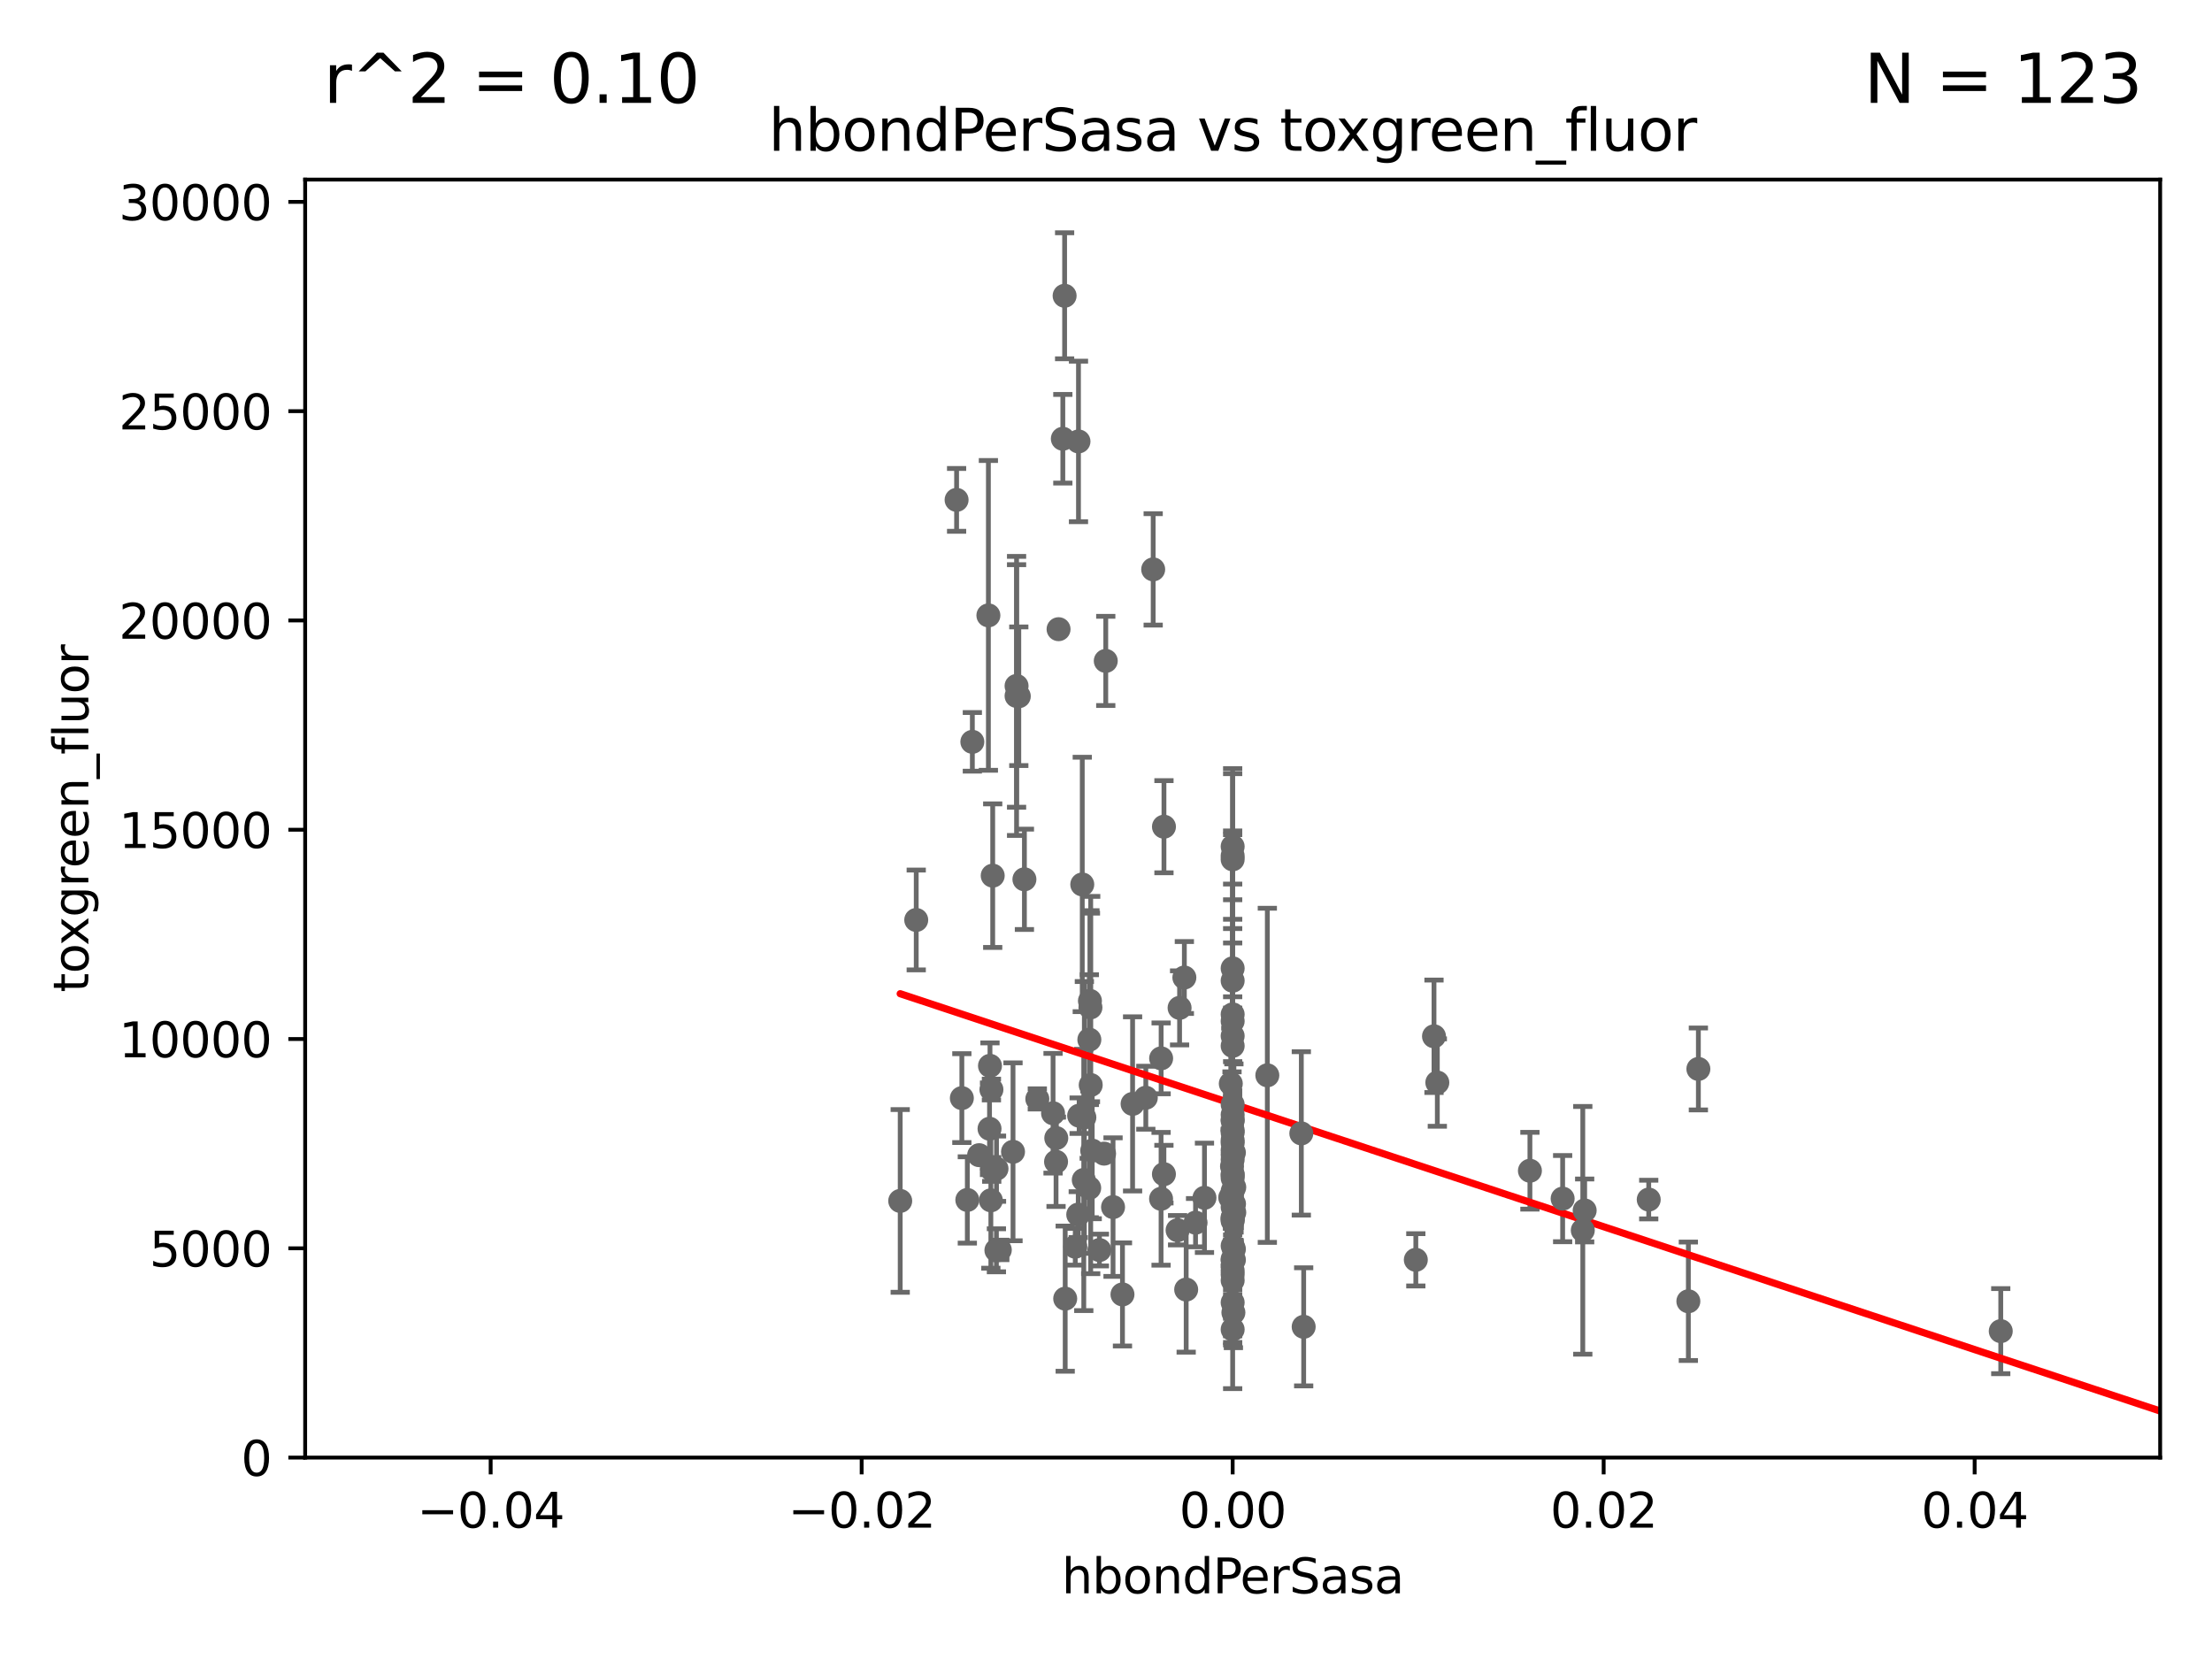 <?xml version="1.0" encoding="utf-8" standalone="no"?>
<!DOCTYPE svg PUBLIC "-//W3C//DTD SVG 1.1//EN"
  "http://www.w3.org/Graphics/SVG/1.1/DTD/svg11.dtd">
<svg xmlns:xlink="http://www.w3.org/1999/xlink" width="460.8pt" height="345.6pt" viewBox="0 0 460.8 345.6" xmlns="http://www.w3.org/2000/svg" version="1.1">
 <defs>
  <style type="text/css">*{stroke-linejoin: round; stroke-linecap: butt}</style>
 </defs>
 <g id="figure_1">
  <g id="patch_1">
   <path d="M 0 345.6 
L 460.8 345.6 
L 460.8 0 
L 0 0 
z
" style="fill: #ffffff"/>
  </g>
  <g id="axes_1">
   <g id="patch_2">
    <path d="M 63.571 303.64 
L 450 303.64 
L 450 37.411 
L 63.571 37.411 
z
" style="fill: #ffffff"/>
   </g>
   <g id="PathCollection_1">
    <defs>
     <path id="m9e718faec7" d="M 0 1.118 
C 0.297 1.118 0.581 1 0.791 0.791 
C 1 0.581 1.118 0.297 1.118 0 
C 1.118 -0.297 1 -0.581 0.791 -0.791 
C 0.581 -1 0.297 -1.118 0 -1.118 
C -0.297 -1.118 -0.581 -1 -0.791 -0.791 
C -1 -0.581 -1.118 -0.297 -1.118 0 
C -1.118 0.297 -1 0.581 -0.791 0.791 
C -0.581 1 -0.297 1.118 0 1.118 
z
" style="stroke: #696969"/>
    </defs>
    <g clip-path="url(#pc04c110822)">
     <use xlink:href="#m9e718faec7" x="245.314" y="256.275" style="fill: #696969; stroke: #696969"/>
     <use xlink:href="#m9e718faec7" x="190.868" y="191.647" style="fill: #696969; stroke: #696969"/>
     <use xlink:href="#m9e718faec7" x="221.901" y="270.532" style="fill: #696969; stroke: #696969"/>
     <use xlink:href="#m9e718faec7" x="211.03" y="239.941" style="fill: #696969; stroke: #696969"/>
     <use xlink:href="#m9e718faec7" x="330.115" y="252.159" style="fill: #696969; stroke: #696969"/>
     <use xlink:href="#m9e718faec7" x="264.008" y="224.007" style="fill: #696969; stroke: #696969"/>
     <use xlink:href="#m9e718faec7" x="225.456" y="184.249" style="fill: #696969; stroke: #696969"/>
     <use xlink:href="#m9e718faec7" x="206.232" y="222.03" style="fill: #696969; stroke: #696969"/>
     <use xlink:href="#m9e718faec7" x="256.786" y="240.521" style="fill: #696969; stroke: #696969"/>
     <use xlink:href="#m9e718faec7" x="256.786" y="264.702" style="fill: #696969; stroke: #696969"/>
     <use xlink:href="#m9e718faec7" x="256.786" y="217.874" style="fill: #696969; stroke: #696969"/>
     <use xlink:href="#m9e718faec7" x="207.571" y="260.459" style="fill: #696969; stroke: #696969"/>
     <use xlink:href="#m9e718faec7" x="256.786" y="265.515" style="fill: #696969; stroke: #696969"/>
     <use xlink:href="#m9e718faec7" x="250.914" y="249.525" style="fill: #696969; stroke: #696969"/>
     <use xlink:href="#m9e718faec7" x="187.53" y="250.173" style="fill: #696969; stroke: #696969"/>
     <use xlink:href="#m9e718faec7" x="299.422" y="225.52" style="fill: #696969; stroke: #696969"/>
     <use xlink:href="#m9e718faec7" x="241.872" y="249.733" style="fill: #696969; stroke: #696969"/>
     <use xlink:href="#m9e718faec7" x="227.16" y="209.868" style="fill: #696969; stroke: #696969"/>
     <use xlink:href="#m9e718faec7" x="208.279" y="260.38" style="fill: #696969; stroke: #696969"/>
     <use xlink:href="#m9e718faec7" x="227.055" y="208.501" style="fill: #696969; stroke: #696969"/>
     <use xlink:href="#m9e718faec7" x="206.597" y="243.616" style="fill: #696969; stroke: #696969"/>
     <use xlink:href="#m9e718faec7" x="245.73" y="209.959" style="fill: #696969; stroke: #696969"/>
     <use xlink:href="#m9e718faec7" x="256.786" y="254.328" style="fill: #696969; stroke: #696969"/>
     <use xlink:href="#m9e718faec7" x="203.969" y="240.644" style="fill: #696969; stroke: #696969"/>
     <use xlink:href="#m9e718faec7" x="256.786" y="204.3" style="fill: #696969; stroke: #696969"/>
     <use xlink:href="#m9e718faec7" x="219.37" y="231.912" style="fill: #696969; stroke: #696969"/>
     <use xlink:href="#m9e718faec7" x="231.868" y="251.46" style="fill: #696969; stroke: #696969"/>
     <use xlink:href="#m9e718faec7" x="257.045" y="262.456" style="fill: #696969; stroke: #696969"/>
     <use xlink:href="#m9e718faec7" x="211.77" y="142.898" style="fill: #696969; stroke: #696969"/>
     <use xlink:href="#m9e718faec7" x="230.351" y="137.682" style="fill: #696969; stroke: #696969"/>
     <use xlink:href="#m9e718faec7" x="227.214" y="226.03" style="fill: #696969; stroke: #696969"/>
     <use xlink:href="#m9e718faec7" x="238.694" y="228.676" style="fill: #696969; stroke: #696969"/>
     <use xlink:href="#m9e718faec7" x="220.519" y="131.072" style="fill: #696969; stroke: #696969"/>
     <use xlink:href="#m9e718faec7" x="219.994" y="242.015" style="fill: #696969; stroke: #696969"/>
     <use xlink:href="#m9e718faec7" x="216.093" y="228.926" style="fill: #696969; stroke: #696969"/>
     <use xlink:href="#m9e718faec7" x="271.09" y="236.109" style="fill: #696969; stroke: #696969"/>
     <use xlink:href="#m9e718faec7" x="199.276" y="104.133" style="fill: #696969; stroke: #696969"/>
     <use xlink:href="#m9e718faec7" x="201.512" y="249.972" style="fill: #696969; stroke: #696969"/>
     <use xlink:href="#m9e718faec7" x="223.998" y="259.716" style="fill: #696969; stroke: #696969"/>
     <use xlink:href="#m9e718faec7" x="221.779" y="61.614" style="fill: #696969; stroke: #696969"/>
     <use xlink:href="#m9e718faec7" x="200.371" y="228.756" style="fill: #696969; stroke: #696969"/>
     <use xlink:href="#m9e718faec7" x="227.529" y="239.696" style="fill: #696969; stroke: #696969"/>
     <use xlink:href="#m9e718faec7" x="220.041" y="237.081" style="fill: #696969; stroke: #696969"/>
     <use xlink:href="#m9e718faec7" x="206.414" y="250.052" style="fill: #696969; stroke: #696969"/>
     <use xlink:href="#m9e718faec7" x="249.055" y="254.705" style="fill: #696969; stroke: #696969"/>
     <use xlink:href="#m9e718faec7" x="230" y="240.325" style="fill: #696969; stroke: #696969"/>
     <use xlink:href="#m9e718faec7" x="271.579" y="276.4" style="fill: #696969; stroke: #696969"/>
     <use xlink:href="#m9e718faec7" x="212.235" y="145.041" style="fill: #696969; stroke: #696969"/>
     <use xlink:href="#m9e718faec7" x="202.558" y="154.539" style="fill: #696969; stroke: #696969"/>
     <use xlink:href="#m9e718faec7" x="256.786" y="248.131" style="fill: #696969; stroke: #696969"/>
     <use xlink:href="#m9e718faec7" x="256.786" y="178.281" style="fill: #696969; stroke: #696969"/>
     <use xlink:href="#m9e718faec7" x="225.771" y="245.803" style="fill: #696969; stroke: #696969"/>
     <use xlink:href="#m9e718faec7" x="242.474" y="172.218" style="fill: #696969; stroke: #696969"/>
     <use xlink:href="#m9e718faec7" x="256.786" y="251.464" style="fill: #696969; stroke: #696969"/>
     <use xlink:href="#m9e718faec7" x="224.806" y="232.417" style="fill: #696969; stroke: #696969"/>
     <use xlink:href="#m9e718faec7" x="226.9" y="247.48" style="fill: #696969; stroke: #696969"/>
     <use xlink:href="#m9e718faec7" x="242.466" y="244.6" style="fill: #696969; stroke: #696969"/>
     <use xlink:href="#m9e718faec7" x="233.832" y="269.654" style="fill: #696969; stroke: #696969"/>
     <use xlink:href="#m9e718faec7" x="256.786" y="262.547" style="fill: #696969; stroke: #696969"/>
     <use xlink:href="#m9e718faec7" x="207.59" y="243.461" style="fill: #696969; stroke: #696969"/>
     <use xlink:href="#m9e718faec7" x="256.786" y="233.272" style="fill: #696969; stroke: #696969"/>
     <use xlink:href="#m9e718faec7" x="229.028" y="260.408" style="fill: #696969; stroke: #696969"/>
     <use xlink:href="#m9e718faec7" x="256.94" y="273.425" style="fill: #696969; stroke: #696969"/>
     <use xlink:href="#m9e718faec7" x="257.118" y="247.328" style="fill: #696969; stroke: #696969"/>
     <use xlink:href="#m9e718faec7" x="256.786" y="271.342" style="fill: #696969; stroke: #696969"/>
     <use xlink:href="#m9e718faec7" x="256.786" y="253.652" style="fill: #696969; stroke: #696969"/>
     <use xlink:href="#m9e718faec7" x="256.651" y="242.966" style="fill: #696969; stroke: #696969"/>
     <use xlink:href="#m9e718faec7" x="246.724" y="203.635" style="fill: #696969; stroke: #696969"/>
     <use xlink:href="#m9e718faec7" x="257.067" y="250.798" style="fill: #696969; stroke: #696969"/>
     <use xlink:href="#m9e718faec7" x="351.716" y="271.08" style="fill: #696969; stroke: #696969"/>
     <use xlink:href="#m9e718faec7" x="318.71" y="243.888" style="fill: #696969; stroke: #696969"/>
     <use xlink:href="#m9e718faec7" x="256.786" y="201.721" style="fill: #696969; stroke: #696969"/>
     <use xlink:href="#m9e718faec7" x="256.786" y="212.723" style="fill: #696969; stroke: #696969"/>
     <use xlink:href="#m9e718faec7" x="256.786" y="239.627" style="fill: #696969; stroke: #696969"/>
     <use xlink:href="#m9e718faec7" x="488.872" y="264.676" style="fill: #696969; stroke: #696969"/>
     <use xlink:href="#m9e718faec7" x="257.122" y="252.58" style="fill: #696969; stroke: #696969"/>
     <use xlink:href="#m9e718faec7" x="256.786" y="230.076" style="fill: #696969; stroke: #696969"/>
     <use xlink:href="#m9e718faec7" x="256.786" y="245.41" style="fill: #696969; stroke: #696969"/>
     <use xlink:href="#m9e718faec7" x="256.786" y="235.461" style="fill: #696969; stroke: #696969"/>
     <use xlink:href="#m9e718faec7" x="256.786" y="233.469" style="fill: #696969; stroke: #696969"/>
     <use xlink:href="#m9e718faec7" x="256.786" y="235.934" style="fill: #696969; stroke: #696969"/>
     <use xlink:href="#m9e718faec7" x="353.803" y="222.681" style="fill: #696969; stroke: #696969"/>
     <use xlink:href="#m9e718faec7" x="256.786" y="244.793" style="fill: #696969; stroke: #696969"/>
     <use xlink:href="#m9e718faec7" x="256.786" y="259.526" style="fill: #696969; stroke: #696969"/>
     <use xlink:href="#m9e718faec7" x="256.786" y="244.598" style="fill: #696969; stroke: #696969"/>
     <use xlink:href="#m9e718faec7" x="256.786" y="241.558" style="fill: #696969; stroke: #696969"/>
     <use xlink:href="#m9e718faec7" x="240.229" y="118.613" style="fill: #696969; stroke: #696969"/>
     <use xlink:href="#m9e718faec7" x="256.786" y="262.298" style="fill: #696969; stroke: #696969"/>
     <use xlink:href="#m9e718faec7" x="256.786" y="179.021" style="fill: #696969; stroke: #696969"/>
     <use xlink:href="#m9e718faec7" x="416.794" y="277.301" style="fill: #696969; stroke: #696969"/>
     <use xlink:href="#m9e718faec7" x="226.931" y="216.581" style="fill: #696969; stroke: #696969"/>
     <use xlink:href="#m9e718faec7" x="206.532" y="226.973" style="fill: #696969; stroke: #696969"/>
     <use xlink:href="#m9e718faec7" x="256.786" y="176.343" style="fill: #696969; stroke: #696969"/>
     <use xlink:href="#m9e718faec7" x="225.892" y="232.783" style="fill: #696969; stroke: #696969"/>
     <use xlink:href="#m9e718faec7" x="257.045" y="260.213" style="fill: #696969; stroke: #696969"/>
     <use xlink:href="#m9e718faec7" x="256.786" y="215.812" style="fill: #696969; stroke: #696969"/>
     <use xlink:href="#m9e718faec7" x="213.405" y="183.177" style="fill: #696969; stroke: #696969"/>
     <use xlink:href="#m9e718faec7" x="256.786" y="254.099" style="fill: #696969; stroke: #696969"/>
     <use xlink:href="#m9e718faec7" x="325.527" y="249.694" style="fill: #696969; stroke: #696969"/>
     <use xlink:href="#m9e718faec7" x="256.786" y="237.54" style="fill: #696969; stroke: #696969"/>
     <use xlink:href="#m9e718faec7" x="256.786" y="211.31" style="fill: #696969; stroke: #696969"/>
     <use xlink:href="#m9e718faec7" x="256.786" y="276.953" style="fill: #696969; stroke: #696969"/>
     <use xlink:href="#m9e718faec7" x="329.724" y="256.301" style="fill: #696969; stroke: #696969"/>
     <use xlink:href="#m9e718faec7" x="257.044" y="240.105" style="fill: #696969; stroke: #696969"/>
     <use xlink:href="#m9e718faec7" x="256.786" y="253.699" style="fill: #696969; stroke: #696969"/>
     <use xlink:href="#m9e718faec7" x="206.137" y="235.139" style="fill: #696969; stroke: #696969"/>
     <use xlink:href="#m9e718faec7" x="256.397" y="225.743" style="fill: #696969; stroke: #696969"/>
     <use xlink:href="#m9e718faec7" x="235.94" y="229.961" style="fill: #696969; stroke: #696969"/>
     <use xlink:href="#m9e718faec7" x="298.728" y="215.88" style="fill: #696969; stroke: #696969"/>
     <use xlink:href="#m9e718faec7" x="256.786" y="238.109" style="fill: #696969; stroke: #696969"/>
     <use xlink:href="#m9e718faec7" x="241.885" y="220.477" style="fill: #696969; stroke: #696969"/>
     <use xlink:href="#m9e718faec7" x="256.278" y="249.466" style="fill: #696969; stroke: #696969"/>
     <use xlink:href="#m9e718faec7" x="294.941" y="262.442" style="fill: #696969; stroke: #696969"/>
     <use xlink:href="#m9e718faec7" x="247.103" y="268.638" style="fill: #696969; stroke: #696969"/>
     <use xlink:href="#m9e718faec7" x="224.619" y="253.024" style="fill: #696969; stroke: #696969"/>
     <use xlink:href="#m9e718faec7" x="343.46" y="249.893" style="fill: #696969; stroke: #696969"/>
     <use xlink:href="#m9e718faec7" x="256.786" y="266.736" style="fill: #696969; stroke: #696969"/>
     <use xlink:href="#m9e718faec7" x="256.786" y="232.223" style="fill: #696969; stroke: #696969"/>
     <use xlink:href="#m9e718faec7" x="224.668" y="91.959" style="fill: #696969; stroke: #696969"/>
     <use xlink:href="#m9e718faec7" x="221.407" y="91.401" style="fill: #696969; stroke: #696969"/>
     <use xlink:href="#m9e718faec7" x="205.9" y="128.196" style="fill: #696969; stroke: #696969"/>
     <use xlink:href="#m9e718faec7" x="211.77" y="144.977" style="fill: #696969; stroke: #696969"/>
     <use xlink:href="#m9e718faec7" x="206.799" y="182.415" style="fill: #696969; stroke: #696969"/>
    </g>
   </g>
   <g id="matplotlib.axis_1">
    <g id="xtick_1">
     <g id="line2d_1">
      <defs>
       <path id="mdb97f624c3" d="M 0 0 
L 0 3.5 
" style="stroke: #000000; stroke-width: 0.8"/>
      </defs>
      <g>
       <use xlink:href="#mdb97f624c3" x="102.214" y="303.64" style="stroke: #000000; stroke-width: 0.8"/>
      </g>
     </g>
     <g id="text_1">
      <!-- −0.04 -->
      <g transform="translate(86.891 318.238)scale(0.1 -0.1)">
       <defs>
        <path id="DejaVuSans-2212" d="M 678 2272 
L 4684 2272 
L 4684 1741 
L 678 1741 
L 678 2272 
z
" transform="scale(0.016)"/>
        <path id="DejaVuSans-30" d="M 2034 4250 
Q 1547 4250 1301 3770 
Q 1056 3291 1056 2328 
Q 1056 1369 1301 889 
Q 1547 409 2034 409 
Q 2525 409 2770 889 
Q 3016 1369 3016 2328 
Q 3016 3291 2770 3770 
Q 2525 4250 2034 4250 
z
M 2034 4750 
Q 2819 4750 3233 4129 
Q 3647 3509 3647 2328 
Q 3647 1150 3233 529 
Q 2819 -91 2034 -91 
Q 1250 -91 836 529 
Q 422 1150 422 2328 
Q 422 3509 836 4129 
Q 1250 4750 2034 4750 
z
" transform="scale(0.016)"/>
        <path id="DejaVuSans-2e" d="M 684 794 
L 1344 794 
L 1344 0 
L 684 0 
L 684 794 
z
" transform="scale(0.016)"/>
        <path id="DejaVuSans-34" d="M 2419 4116 
L 825 1625 
L 2419 1625 
L 2419 4116 
z
M 2253 4666 
L 3047 4666 
L 3047 1625 
L 3713 1625 
L 3713 1100 
L 3047 1100 
L 3047 0 
L 2419 0 
L 2419 1100 
L 313 1100 
L 313 1709 
L 2253 4666 
z
" transform="scale(0.016)"/>
       </defs>
       <use xlink:href="#DejaVuSans-2212"/>
       <use xlink:href="#DejaVuSans-30" x="83.789"/>
       <use xlink:href="#DejaVuSans-2e" x="147.412"/>
       <use xlink:href="#DejaVuSans-30" x="179.199"/>
       <use xlink:href="#DejaVuSans-34" x="242.822"/>
      </g>
     </g>
    </g>
    <g id="xtick_2">
     <g id="line2d_2">
      <g>
       <use xlink:href="#mdb97f624c3" x="179.5" y="303.64" style="stroke: #000000; stroke-width: 0.8"/>
      </g>
     </g>
     <g id="text_2">
      <!-- −0.02 -->
      <g transform="translate(164.177 318.238)scale(0.1 -0.1)">
       <defs>
        <path id="DejaVuSans-32" d="M 1228 531 
L 3431 531 
L 3431 0 
L 469 0 
L 469 531 
Q 828 903 1448 1529 
Q 2069 2156 2228 2338 
Q 2531 2678 2651 2914 
Q 2772 3150 2772 3378 
Q 2772 3750 2511 3984 
Q 2250 4219 1831 4219 
Q 1534 4219 1204 4116 
Q 875 4013 500 3803 
L 500 4441 
Q 881 4594 1212 4672 
Q 1544 4750 1819 4750 
Q 2544 4750 2975 4387 
Q 3406 4025 3406 3419 
Q 3406 3131 3298 2873 
Q 3191 2616 2906 2266 
Q 2828 2175 2409 1742 
Q 1991 1309 1228 531 
z
" transform="scale(0.016)"/>
       </defs>
       <use xlink:href="#DejaVuSans-2212"/>
       <use xlink:href="#DejaVuSans-30" x="83.789"/>
       <use xlink:href="#DejaVuSans-2e" x="147.412"/>
       <use xlink:href="#DejaVuSans-30" x="179.199"/>
       <use xlink:href="#DejaVuSans-32" x="242.822"/>
      </g>
     </g>
    </g>
    <g id="xtick_3">
     <g id="line2d_3">
      <g>
       <use xlink:href="#mdb97f624c3" x="256.786" y="303.64" style="stroke: #000000; stroke-width: 0.8"/>
      </g>
     </g>
     <g id="text_3">
      <!-- 0.00 -->
      <g transform="translate(245.653 318.238)scale(0.1 -0.1)">
       <use xlink:href="#DejaVuSans-30"/>
       <use xlink:href="#DejaVuSans-2e" x="63.623"/>
       <use xlink:href="#DejaVuSans-30" x="95.41"/>
       <use xlink:href="#DejaVuSans-30" x="159.033"/>
      </g>
     </g>
    </g>
    <g id="xtick_4">
     <g id="line2d_4">
      <g>
       <use xlink:href="#mdb97f624c3" x="334.071" y="303.64" style="stroke: #000000; stroke-width: 0.8"/>
      </g>
     </g>
     <g id="text_4">
      <!-- 0.02 -->
      <g transform="translate(322.939 318.238)scale(0.1 -0.1)">
       <use xlink:href="#DejaVuSans-30"/>
       <use xlink:href="#DejaVuSans-2e" x="63.623"/>
       <use xlink:href="#DejaVuSans-30" x="95.41"/>
       <use xlink:href="#DejaVuSans-32" x="159.033"/>
      </g>
     </g>
    </g>
    <g id="xtick_5">
     <g id="line2d_5">
      <g>
       <use xlink:href="#mdb97f624c3" x="411.357" y="303.64" style="stroke: #000000; stroke-width: 0.8"/>
      </g>
     </g>
     <g id="text_5">
      <!-- 0.04 -->
      <g transform="translate(400.224 318.238)scale(0.1 -0.1)">
       <use xlink:href="#DejaVuSans-30"/>
       <use xlink:href="#DejaVuSans-2e" x="63.623"/>
       <use xlink:href="#DejaVuSans-30" x="95.41"/>
       <use xlink:href="#DejaVuSans-34" x="159.033"/>
      </g>
     </g>
    </g>
    <g id="text_6">
     <!-- hbondPerSasa -->
     <g transform="translate(221.168 331.917)scale(0.1 -0.1)">
      <defs>
       <path id="DejaVuSans-68" d="M 3513 2113 
L 3513 0 
L 2938 0 
L 2938 2094 
Q 2938 2591 2744 2837 
Q 2550 3084 2163 3084 
Q 1697 3084 1428 2787 
Q 1159 2491 1159 1978 
L 1159 0 
L 581 0 
L 581 4863 
L 1159 4863 
L 1159 2956 
Q 1366 3272 1645 3428 
Q 1925 3584 2291 3584 
Q 2894 3584 3203 3211 
Q 3513 2838 3513 2113 
z
" transform="scale(0.016)"/>
       <path id="DejaVuSans-62" d="M 3116 1747 
Q 3116 2381 2855 2742 
Q 2594 3103 2138 3103 
Q 1681 3103 1420 2742 
Q 1159 2381 1159 1747 
Q 1159 1113 1420 752 
Q 1681 391 2138 391 
Q 2594 391 2855 752 
Q 3116 1113 3116 1747 
z
M 1159 2969 
Q 1341 3281 1617 3432 
Q 1894 3584 2278 3584 
Q 2916 3584 3314 3078 
Q 3713 2572 3713 1747 
Q 3713 922 3314 415 
Q 2916 -91 2278 -91 
Q 1894 -91 1617 61 
Q 1341 213 1159 525 
L 1159 0 
L 581 0 
L 581 4863 
L 1159 4863 
L 1159 2969 
z
" transform="scale(0.016)"/>
       <path id="DejaVuSans-6f" d="M 1959 3097 
Q 1497 3097 1228 2736 
Q 959 2375 959 1747 
Q 959 1119 1226 758 
Q 1494 397 1959 397 
Q 2419 397 2687 759 
Q 2956 1122 2956 1747 
Q 2956 2369 2687 2733 
Q 2419 3097 1959 3097 
z
M 1959 3584 
Q 2709 3584 3137 3096 
Q 3566 2609 3566 1747 
Q 3566 888 3137 398 
Q 2709 -91 1959 -91 
Q 1206 -91 779 398 
Q 353 888 353 1747 
Q 353 2609 779 3096 
Q 1206 3584 1959 3584 
z
" transform="scale(0.016)"/>
       <path id="DejaVuSans-6e" d="M 3513 2113 
L 3513 0 
L 2938 0 
L 2938 2094 
Q 2938 2591 2744 2837 
Q 2550 3084 2163 3084 
Q 1697 3084 1428 2787 
Q 1159 2491 1159 1978 
L 1159 0 
L 581 0 
L 581 3500 
L 1159 3500 
L 1159 2956 
Q 1366 3272 1645 3428 
Q 1925 3584 2291 3584 
Q 2894 3584 3203 3211 
Q 3513 2838 3513 2113 
z
" transform="scale(0.016)"/>
       <path id="DejaVuSans-64" d="M 2906 2969 
L 2906 4863 
L 3481 4863 
L 3481 0 
L 2906 0 
L 2906 525 
Q 2725 213 2448 61 
Q 2172 -91 1784 -91 
Q 1150 -91 751 415 
Q 353 922 353 1747 
Q 353 2572 751 3078 
Q 1150 3584 1784 3584 
Q 2172 3584 2448 3432 
Q 2725 3281 2906 2969 
z
M 947 1747 
Q 947 1113 1208 752 
Q 1469 391 1925 391 
Q 2381 391 2643 752 
Q 2906 1113 2906 1747 
Q 2906 2381 2643 2742 
Q 2381 3103 1925 3103 
Q 1469 3103 1208 2742 
Q 947 2381 947 1747 
z
" transform="scale(0.016)"/>
       <path id="DejaVuSans-50" d="M 1259 4147 
L 1259 2394 
L 2053 2394 
Q 2494 2394 2734 2622 
Q 2975 2850 2975 3272 
Q 2975 3691 2734 3919 
Q 2494 4147 2053 4147 
L 1259 4147 
z
M 628 4666 
L 2053 4666 
Q 2838 4666 3239 4311 
Q 3641 3956 3641 3272 
Q 3641 2581 3239 2228 
Q 2838 1875 2053 1875 
L 1259 1875 
L 1259 0 
L 628 0 
L 628 4666 
z
" transform="scale(0.016)"/>
       <path id="DejaVuSans-65" d="M 3597 1894 
L 3597 1613 
L 953 1613 
Q 991 1019 1311 708 
Q 1631 397 2203 397 
Q 2534 397 2845 478 
Q 3156 559 3463 722 
L 3463 178 
Q 3153 47 2828 -22 
Q 2503 -91 2169 -91 
Q 1331 -91 842 396 
Q 353 884 353 1716 
Q 353 2575 817 3079 
Q 1281 3584 2069 3584 
Q 2775 3584 3186 3129 
Q 3597 2675 3597 1894 
z
M 3022 2063 
Q 3016 2534 2758 2815 
Q 2500 3097 2075 3097 
Q 1594 3097 1305 2825 
Q 1016 2553 972 2059 
L 3022 2063 
z
" transform="scale(0.016)"/>
       <path id="DejaVuSans-72" d="M 2631 2963 
Q 2534 3019 2420 3045 
Q 2306 3072 2169 3072 
Q 1681 3072 1420 2755 
Q 1159 2438 1159 1844 
L 1159 0 
L 581 0 
L 581 3500 
L 1159 3500 
L 1159 2956 
Q 1341 3275 1631 3429 
Q 1922 3584 2338 3584 
Q 2397 3584 2469 3576 
Q 2541 3569 2628 3553 
L 2631 2963 
z
" transform="scale(0.016)"/>
       <path id="DejaVuSans-53" d="M 3425 4513 
L 3425 3897 
Q 3066 4069 2747 4153 
Q 2428 4238 2131 4238 
Q 1616 4238 1336 4038 
Q 1056 3838 1056 3469 
Q 1056 3159 1242 3001 
Q 1428 2844 1947 2747 
L 2328 2669 
Q 3034 2534 3370 2195 
Q 3706 1856 3706 1288 
Q 3706 609 3251 259 
Q 2797 -91 1919 -91 
Q 1588 -91 1214 -16 
Q 841 59 441 206 
L 441 856 
Q 825 641 1194 531 
Q 1563 422 1919 422 
Q 2459 422 2753 634 
Q 3047 847 3047 1241 
Q 3047 1584 2836 1778 
Q 2625 1972 2144 2069 
L 1759 2144 
Q 1053 2284 737 2584 
Q 422 2884 422 3419 
Q 422 4038 858 4394 
Q 1294 4750 2059 4750 
Q 2388 4750 2728 4690 
Q 3069 4631 3425 4513 
z
" transform="scale(0.016)"/>
       <path id="DejaVuSans-61" d="M 2194 1759 
Q 1497 1759 1228 1600 
Q 959 1441 959 1056 
Q 959 750 1161 570 
Q 1363 391 1709 391 
Q 2188 391 2477 730 
Q 2766 1069 2766 1631 
L 2766 1759 
L 2194 1759 
z
M 3341 1997 
L 3341 0 
L 2766 0 
L 2766 531 
Q 2569 213 2275 61 
Q 1981 -91 1556 -91 
Q 1019 -91 701 211 
Q 384 513 384 1019 
Q 384 1609 779 1909 
Q 1175 2209 1959 2209 
L 2766 2209 
L 2766 2266 
Q 2766 2663 2505 2880 
Q 2244 3097 1772 3097 
Q 1472 3097 1187 3025 
Q 903 2953 641 2809 
L 641 3341 
Q 956 3463 1253 3523 
Q 1550 3584 1831 3584 
Q 2591 3584 2966 3190 
Q 3341 2797 3341 1997 
z
" transform="scale(0.016)"/>
       <path id="DejaVuSans-73" d="M 2834 3397 
L 2834 2853 
Q 2591 2978 2328 3040 
Q 2066 3103 1784 3103 
Q 1356 3103 1142 2972 
Q 928 2841 928 2578 
Q 928 2378 1081 2264 
Q 1234 2150 1697 2047 
L 1894 2003 
Q 2506 1872 2764 1633 
Q 3022 1394 3022 966 
Q 3022 478 2636 193 
Q 2250 -91 1575 -91 
Q 1294 -91 989 -36 
Q 684 19 347 128 
L 347 722 
Q 666 556 975 473 
Q 1284 391 1588 391 
Q 1994 391 2212 530 
Q 2431 669 2431 922 
Q 2431 1156 2273 1281 
Q 2116 1406 1581 1522 
L 1381 1569 
Q 847 1681 609 1914 
Q 372 2147 372 2553 
Q 372 3047 722 3315 
Q 1072 3584 1716 3584 
Q 2034 3584 2315 3537 
Q 2597 3491 2834 3397 
z
" transform="scale(0.016)"/>
      </defs>
      <use xlink:href="#DejaVuSans-68"/>
      <use xlink:href="#DejaVuSans-62" x="63.379"/>
      <use xlink:href="#DejaVuSans-6f" x="126.855"/>
      <use xlink:href="#DejaVuSans-6e" x="188.037"/>
      <use xlink:href="#DejaVuSans-64" x="251.416"/>
      <use xlink:href="#DejaVuSans-50" x="314.893"/>
      <use xlink:href="#DejaVuSans-65" x="371.57"/>
      <use xlink:href="#DejaVuSans-72" x="433.094"/>
      <use xlink:href="#DejaVuSans-53" x="474.207"/>
      <use xlink:href="#DejaVuSans-61" x="537.684"/>
      <use xlink:href="#DejaVuSans-73" x="598.963"/>
      <use xlink:href="#DejaVuSans-61" x="651.062"/>
     </g>
    </g>
   </g>
   <g id="matplotlib.axis_2">
    <g id="ytick_1">
     <g id="line2d_6">
      <defs>
       <path id="mdeb4c43de2" d="M 0 0 
L -3.5 0 
" style="stroke: #000000; stroke-width: 0.8"/>
      </defs>
      <g>
       <use xlink:href="#mdeb4c43de2" x="63.571" y="303.64" style="stroke: #000000; stroke-width: 0.8"/>
      </g>
     </g>
     <g id="text_7">
      <!-- 0 -->
      <g transform="translate(50.209 307.439)scale(0.1 -0.1)">
       <use xlink:href="#DejaVuSans-30"/>
      </g>
     </g>
    </g>
    <g id="ytick_2">
     <g id="line2d_7">
      <g>
       <use xlink:href="#mdeb4c43de2" x="63.571" y="260.043" style="stroke: #000000; stroke-width: 0.8"/>
      </g>
     </g>
     <g id="text_8">
      <!-- 5000 -->
      <g transform="translate(31.121 263.843)scale(0.1 -0.1)">
       <defs>
        <path id="DejaVuSans-35" d="M 691 4666 
L 3169 4666 
L 3169 4134 
L 1269 4134 
L 1269 2991 
Q 1406 3038 1543 3061 
Q 1681 3084 1819 3084 
Q 2600 3084 3056 2656 
Q 3513 2228 3513 1497 
Q 3513 744 3044 326 
Q 2575 -91 1722 -91 
Q 1428 -91 1123 -41 
Q 819 9 494 109 
L 494 744 
Q 775 591 1075 516 
Q 1375 441 1709 441 
Q 2250 441 2565 725 
Q 2881 1009 2881 1497 
Q 2881 1984 2565 2268 
Q 2250 2553 1709 2553 
Q 1456 2553 1204 2497 
Q 953 2441 691 2322 
L 691 4666 
z
" transform="scale(0.016)"/>
       </defs>
       <use xlink:href="#DejaVuSans-35"/>
       <use xlink:href="#DejaVuSans-30" x="63.623"/>
       <use xlink:href="#DejaVuSans-30" x="127.246"/>
       <use xlink:href="#DejaVuSans-30" x="190.869"/>
      </g>
     </g>
    </g>
    <g id="ytick_3">
     <g id="line2d_8">
      <g>
       <use xlink:href="#mdeb4c43de2" x="63.571" y="216.447" style="stroke: #000000; stroke-width: 0.8"/>
      </g>
     </g>
     <g id="text_9">
      <!-- 10000 -->
      <g transform="translate(24.759 220.246)scale(0.1 -0.1)">
       <defs>
        <path id="DejaVuSans-31" d="M 794 531 
L 1825 531 
L 1825 4091 
L 703 3866 
L 703 4441 
L 1819 4666 
L 2450 4666 
L 2450 531 
L 3481 531 
L 3481 0 
L 794 0 
L 794 531 
z
" transform="scale(0.016)"/>
       </defs>
       <use xlink:href="#DejaVuSans-31"/>
       <use xlink:href="#DejaVuSans-30" x="63.623"/>
       <use xlink:href="#DejaVuSans-30" x="127.246"/>
       <use xlink:href="#DejaVuSans-30" x="190.869"/>
       <use xlink:href="#DejaVuSans-30" x="254.492"/>
      </g>
     </g>
    </g>
    <g id="ytick_4">
     <g id="line2d_9">
      <g>
       <use xlink:href="#mdeb4c43de2" x="63.571" y="172.85" style="stroke: #000000; stroke-width: 0.8"/>
      </g>
     </g>
     <g id="text_10">
      <!-- 15000 -->
      <g transform="translate(24.759 176.649)scale(0.1 -0.1)">
       <use xlink:href="#DejaVuSans-31"/>
       <use xlink:href="#DejaVuSans-35" x="63.623"/>
       <use xlink:href="#DejaVuSans-30" x="127.246"/>
       <use xlink:href="#DejaVuSans-30" x="190.869"/>
       <use xlink:href="#DejaVuSans-30" x="254.492"/>
      </g>
     </g>
    </g>
    <g id="ytick_5">
     <g id="line2d_10">
      <g>
       <use xlink:href="#mdeb4c43de2" x="63.571" y="129.254" style="stroke: #000000; stroke-width: 0.8"/>
      </g>
     </g>
     <g id="text_11">
      <!-- 20000 -->
      <g transform="translate(24.759 133.053)scale(0.1 -0.1)">
       <use xlink:href="#DejaVuSans-32"/>
       <use xlink:href="#DejaVuSans-30" x="63.623"/>
       <use xlink:href="#DejaVuSans-30" x="127.246"/>
       <use xlink:href="#DejaVuSans-30" x="190.869"/>
       <use xlink:href="#DejaVuSans-30" x="254.492"/>
      </g>
     </g>
    </g>
    <g id="ytick_6">
     <g id="line2d_11">
      <g>
       <use xlink:href="#mdeb4c43de2" x="63.571" y="85.657" style="stroke: #000000; stroke-width: 0.8"/>
      </g>
     </g>
     <g id="text_12">
      <!-- 25000 -->
      <g transform="translate(24.759 89.456)scale(0.1 -0.1)">
       <use xlink:href="#DejaVuSans-32"/>
       <use xlink:href="#DejaVuSans-35" x="63.623"/>
       <use xlink:href="#DejaVuSans-30" x="127.246"/>
       <use xlink:href="#DejaVuSans-30" x="190.869"/>
       <use xlink:href="#DejaVuSans-30" x="254.492"/>
      </g>
     </g>
    </g>
    <g id="ytick_7">
     <g id="line2d_12">
      <g>
       <use xlink:href="#mdeb4c43de2" x="63.571" y="42.06" style="stroke: #000000; stroke-width: 0.8"/>
      </g>
     </g>
     <g id="text_13">
      <!-- 30000 -->
      <g transform="translate(24.759 45.86)scale(0.1 -0.1)">
       <defs>
        <path id="DejaVuSans-33" d="M 2597 2516 
Q 3050 2419 3304 2112 
Q 3559 1806 3559 1356 
Q 3559 666 3084 287 
Q 2609 -91 1734 -91 
Q 1441 -91 1130 -33 
Q 819 25 488 141 
L 488 750 
Q 750 597 1062 519 
Q 1375 441 1716 441 
Q 2309 441 2620 675 
Q 2931 909 2931 1356 
Q 2931 1769 2642 2001 
Q 2353 2234 1838 2234 
L 1294 2234 
L 1294 2753 
L 1863 2753 
Q 2328 2753 2575 2939 
Q 2822 3125 2822 3475 
Q 2822 3834 2567 4026 
Q 2313 4219 1838 4219 
Q 1578 4219 1281 4162 
Q 984 4106 628 3988 
L 628 4550 
Q 988 4650 1302 4700 
Q 1616 4750 1894 4750 
Q 2613 4750 3031 4423 
Q 3450 4097 3450 3541 
Q 3450 3153 3228 2886 
Q 3006 2619 2597 2516 
z
" transform="scale(0.016)"/>
       </defs>
       <use xlink:href="#DejaVuSans-33"/>
       <use xlink:href="#DejaVuSans-30" x="63.623"/>
       <use xlink:href="#DejaVuSans-30" x="127.246"/>
       <use xlink:href="#DejaVuSans-30" x="190.869"/>
       <use xlink:href="#DejaVuSans-30" x="254.492"/>
      </g>
     </g>
    </g>
    <g id="text_14">
     <!-- toxgreen_fluor -->
     <g transform="translate(18.401 206.72)rotate(-90)scale(0.1 -0.1)">
      <defs>
       <path id="DejaVuSans-74" d="M 1172 4494 
L 1172 3500 
L 2356 3500 
L 2356 3053 
L 1172 3053 
L 1172 1153 
Q 1172 725 1289 603 
Q 1406 481 1766 481 
L 2356 481 
L 2356 0 
L 1766 0 
Q 1100 0 847 248 
Q 594 497 594 1153 
L 594 3053 
L 172 3053 
L 172 3500 
L 594 3500 
L 594 4494 
L 1172 4494 
z
" transform="scale(0.016)"/>
       <path id="DejaVuSans-78" d="M 3513 3500 
L 2247 1797 
L 3578 0 
L 2900 0 
L 1881 1375 
L 863 0 
L 184 0 
L 1544 1831 
L 300 3500 
L 978 3500 
L 1906 2253 
L 2834 3500 
L 3513 3500 
z
" transform="scale(0.016)"/>
       <path id="DejaVuSans-67" d="M 2906 1791 
Q 2906 2416 2648 2759 
Q 2391 3103 1925 3103 
Q 1463 3103 1205 2759 
Q 947 2416 947 1791 
Q 947 1169 1205 825 
Q 1463 481 1925 481 
Q 2391 481 2648 825 
Q 2906 1169 2906 1791 
z
M 3481 434 
Q 3481 -459 3084 -895 
Q 2688 -1331 1869 -1331 
Q 1566 -1331 1297 -1286 
Q 1028 -1241 775 -1147 
L 775 -588 
Q 1028 -725 1275 -790 
Q 1522 -856 1778 -856 
Q 2344 -856 2625 -561 
Q 2906 -266 2906 331 
L 2906 616 
Q 2728 306 2450 153 
Q 2172 0 1784 0 
Q 1141 0 747 490 
Q 353 981 353 1791 
Q 353 2603 747 3093 
Q 1141 3584 1784 3584 
Q 2172 3584 2450 3431 
Q 2728 3278 2906 2969 
L 2906 3500 
L 3481 3500 
L 3481 434 
z
" transform="scale(0.016)"/>
       <path id="DejaVuSans-5f" d="M 3263 -1063 
L 3263 -1509 
L -63 -1509 
L -63 -1063 
L 3263 -1063 
z
" transform="scale(0.016)"/>
       <path id="DejaVuSans-66" d="M 2375 4863 
L 2375 4384 
L 1825 4384 
Q 1516 4384 1395 4259 
Q 1275 4134 1275 3809 
L 1275 3500 
L 2222 3500 
L 2222 3053 
L 1275 3053 
L 1275 0 
L 697 0 
L 697 3053 
L 147 3053 
L 147 3500 
L 697 3500 
L 697 3744 
Q 697 4328 969 4595 
Q 1241 4863 1831 4863 
L 2375 4863 
z
" transform="scale(0.016)"/>
       <path id="DejaVuSans-6c" d="M 603 4863 
L 1178 4863 
L 1178 0 
L 603 0 
L 603 4863 
z
" transform="scale(0.016)"/>
       <path id="DejaVuSans-75" d="M 544 1381 
L 544 3500 
L 1119 3500 
L 1119 1403 
Q 1119 906 1312 657 
Q 1506 409 1894 409 
Q 2359 409 2629 706 
Q 2900 1003 2900 1516 
L 2900 3500 
L 3475 3500 
L 3475 0 
L 2900 0 
L 2900 538 
Q 2691 219 2414 64 
Q 2138 -91 1772 -91 
Q 1169 -91 856 284 
Q 544 659 544 1381 
z
M 1991 3584 
L 1991 3584 
z
" transform="scale(0.016)"/>
      </defs>
      <use xlink:href="#DejaVuSans-74"/>
      <use xlink:href="#DejaVuSans-6f" x="39.209"/>
      <use xlink:href="#DejaVuSans-78" x="97.266"/>
      <use xlink:href="#DejaVuSans-67" x="156.445"/>
      <use xlink:href="#DejaVuSans-72" x="219.922"/>
      <use xlink:href="#DejaVuSans-65" x="258.785"/>
      <use xlink:href="#DejaVuSans-65" x="320.309"/>
      <use xlink:href="#DejaVuSans-6e" x="381.832"/>
      <use xlink:href="#DejaVuSans-5f" x="445.211"/>
      <use xlink:href="#DejaVuSans-66" x="495.211"/>
      <use xlink:href="#DejaVuSans-6c" x="530.416"/>
      <use xlink:href="#DejaVuSans-75" x="558.199"/>
      <use xlink:href="#DejaVuSans-6f" x="621.578"/>
      <use xlink:href="#DejaVuSans-72" x="682.76"/>
     </g>
    </g>
   </g>
   <g id="LineCollection_1">
    <path d="M 245.314 259.338 
L 245.314 253.212 
" clip-path="url(#pc04c110822)" style="fill: none; stroke: #696969"/>
    <path d="M 190.868 202.046 
L 190.868 181.247 
" clip-path="url(#pc04c110822)" style="fill: none; stroke: #696969"/>
    <path d="M 221.901 285.649 
L 221.901 255.415 
" clip-path="url(#pc04c110822)" style="fill: none; stroke: #696969"/>
    <path d="M 211.03 258.47 
L 211.03 221.413 
" clip-path="url(#pc04c110822)" style="fill: none; stroke: #696969"/>
    <path d="M 330.115 258.71 
L 330.115 245.608 
" clip-path="url(#pc04c110822)" style="fill: none; stroke: #696969"/>
    <path d="M 264.008 258.81 
L 264.008 189.204 
" clip-path="url(#pc04c110822)" style="fill: none; stroke: #696969"/>
    <path d="M 225.456 210.749 
L 225.456 157.748 
" clip-path="url(#pc04c110822)" style="fill: none; stroke: #696969"/>
    <path d="M 206.232 226.799 
L 206.232 217.261 
" clip-path="url(#pc04c110822)" style="fill: none; stroke: #696969"/>
    <path d="M 256.786 246.633 
L 256.786 234.409 
" clip-path="url(#pc04c110822)" style="fill: none; stroke: #696969"/>
    <path d="M 256.786 274.628 
L 256.786 254.777 
" clip-path="url(#pc04c110822)" style="fill: none; stroke: #696969"/>
    <path d="M 256.786 230.862 
L 256.786 204.887 
" clip-path="url(#pc04c110822)" style="fill: none; stroke: #696969"/>
    <path d="M 207.571 264.94 
L 207.571 255.977 
" clip-path="url(#pc04c110822)" style="fill: none; stroke: #696969"/>
    <path d="M 256.786 273.765 
L 256.786 257.265 
" clip-path="url(#pc04c110822)" style="fill: none; stroke: #696969"/>
    <path d="M 250.914 260.917 
L 250.914 238.133 
" clip-path="url(#pc04c110822)" style="fill: none; stroke: #696969"/>
    <path d="M 187.53 269.205 
L 187.53 231.141 
" clip-path="url(#pc04c110822)" style="fill: none; stroke: #696969"/>
    <path d="M 299.422 234.625 
L 299.422 216.415 
" clip-path="url(#pc04c110822)" style="fill: none; stroke: #696969"/>
    <path d="M 241.872 263.561 
L 241.872 235.905 
" clip-path="url(#pc04c110822)" style="fill: none; stroke: #696969"/>
    <path d="M 227.16 229.509 
L 227.16 190.228 
" clip-path="url(#pc04c110822)" style="fill: none; stroke: #696969"/>
    <path d="M 208.279 262.41 
L 208.279 258.351 
" clip-path="url(#pc04c110822)" style="fill: none; stroke: #696969"/>
    <path d="M 227.055 227.287 
L 227.055 189.715 
" clip-path="url(#pc04c110822)" style="fill: none; stroke: #696969"/>
    <path d="M 206.597 246.094 
L 206.597 241.138 
" clip-path="url(#pc04c110822)" style="fill: none; stroke: #696969"/>
    <path d="M 245.73 217.673 
L 245.73 202.246 
" clip-path="url(#pc04c110822)" style="fill: none; stroke: #696969"/>
    <path d="M 256.786 263.842 
L 256.786 244.815 
" clip-path="url(#pc04c110822)" style="fill: none; stroke: #696969"/>
    <path d="M 203.969 241.246 
L 203.969 240.043 
" clip-path="url(#pc04c110822)" style="fill: none; stroke: #696969"/>
    <path d="M 256.786 221.16 
L 256.786 187.439 
" clip-path="url(#pc04c110822)" style="fill: none; stroke: #696969"/>
    <path d="M 219.37 244.381 
L 219.37 219.443 
" clip-path="url(#pc04c110822)" style="fill: none; stroke: #696969"/>
    <path d="M 231.868 265.893 
L 231.868 237.028 
" clip-path="url(#pc04c110822)" style="fill: none; stroke: #696969"/>
    <path d="M 257.045 266.354 
L 257.045 258.558 
" clip-path="url(#pc04c110822)" style="fill: none; stroke: #696969"/>
    <path d="M 211.77 168.162 
L 211.77 117.633 
" clip-path="url(#pc04c110822)" style="fill: none; stroke: #696969"/>
    <path d="M 230.351 146.974 
L 230.351 128.391 
" clip-path="url(#pc04c110822)" style="fill: none; stroke: #696969"/>
    <path d="M 227.214 265.328 
L 227.214 186.732 
" clip-path="url(#pc04c110822)" style="fill: none; stroke: #696969"/>
    <path d="M 238.694 235.234 
L 238.694 222.117 
" clip-path="url(#pc04c110822)" style="fill: none; stroke: #696969"/>
    <path d="M 220.519 131.667 
L 220.519 130.476 
" clip-path="url(#pc04c110822)" style="fill: none; stroke: #696969"/>
    <path d="M 219.994 251.326 
L 219.994 232.705 
" clip-path="url(#pc04c110822)" style="fill: none; stroke: #696969"/>
    <path d="M 216.093 231.027 
L 216.093 226.825 
" clip-path="url(#pc04c110822)" style="fill: none; stroke: #696969"/>
    <path d="M 271.09 253.129 
L 271.09 219.089 
" clip-path="url(#pc04c110822)" style="fill: none; stroke: #696969"/>
    <path d="M 199.276 110.676 
L 199.276 97.591 
" clip-path="url(#pc04c110822)" style="fill: none; stroke: #696969"/>
    <path d="M 201.512 258.962 
L 201.512 240.982 
" clip-path="url(#pc04c110822)" style="fill: none; stroke: #696969"/>
    <path d="M 223.998 263.544 
L 223.998 255.889 
" clip-path="url(#pc04c110822)" style="fill: none; stroke: #696969"/>
    <path d="M 221.779 74.739 
L 221.779 48.489 
" clip-path="url(#pc04c110822)" style="fill: none; stroke: #696969"/>
    <path d="M 200.371 238.012 
L 200.371 219.5 
" clip-path="url(#pc04c110822)" style="fill: none; stroke: #696969"/>
    <path d="M 227.529 253.884 
L 227.529 225.508 
" clip-path="url(#pc04c110822)" style="fill: none; stroke: #696969"/>
    <path d="M 220.041 241.447 
L 220.041 232.714 
" clip-path="url(#pc04c110822)" style="fill: none; stroke: #696969"/>
    <path d="M 206.414 264.188 
L 206.414 235.916 
" clip-path="url(#pc04c110822)" style="fill: none; stroke: #696969"/>
    <path d="M 249.055 259.736 
L 249.055 249.674 
" clip-path="url(#pc04c110822)" style="fill: none; stroke: #696969"/>
    <path d="M 230 241.126 
L 230 239.524 
" clip-path="url(#pc04c110822)" style="fill: none; stroke: #696969"/>
    <path d="M 271.579 288.705 
L 271.579 264.096 
" clip-path="url(#pc04c110822)" style="fill: none; stroke: #696969"/>
    <path d="M 212.235 159.479 
L 212.235 130.604 
" clip-path="url(#pc04c110822)" style="fill: none; stroke: #696969"/>
    <path d="M 202.558 160.647 
L 202.558 148.431 
" clip-path="url(#pc04c110822)" style="fill: none; stroke: #696969"/>
    <path d="M 256.786 249.826 
L 256.786 246.437 
" clip-path="url(#pc04c110822)" style="fill: none; stroke: #696969"/>
    <path d="M 256.786 196.441 
L 256.786 160.12 
" clip-path="url(#pc04c110822)" style="fill: none; stroke: #696969"/>
    <path d="M 225.771 273.02 
L 225.771 218.585 
" clip-path="url(#pc04c110822)" style="fill: none; stroke: #696969"/>
    <path d="M 242.474 181.817 
L 242.474 162.618 
" clip-path="url(#pc04c110822)" style="fill: none; stroke: #696969"/>
    <path d="M 256.786 265.691 
L 256.786 237.236 
" clip-path="url(#pc04c110822)" style="fill: none; stroke: #696969"/>
    <path d="M 224.806 236.121 
L 224.806 228.713 
" clip-path="url(#pc04c110822)" style="fill: none; stroke: #696969"/>
    <path d="M 226.9 253.669 
L 226.9 241.291 
" clip-path="url(#pc04c110822)" style="fill: none; stroke: #696969"/>
    <path d="M 242.466 250.608 
L 242.466 238.592 
" clip-path="url(#pc04c110822)" style="fill: none; stroke: #696969"/>
    <path d="M 233.832 280.391 
L 233.832 258.917 
" clip-path="url(#pc04c110822)" style="fill: none; stroke: #696969"/>
    <path d="M 256.786 271.518 
L 256.786 253.576 
" clip-path="url(#pc04c110822)" style="fill: none; stroke: #696969"/>
    <path d="M 207.59 250.265 
L 207.59 236.656 
" clip-path="url(#pc04c110822)" style="fill: none; stroke: #696969"/>
    <path d="M 256.786 235.237 
L 256.786 231.307 
" clip-path="url(#pc04c110822)" style="fill: none; stroke: #696969"/>
    <path d="M 229.028 263.721 
L 229.028 257.095 
" clip-path="url(#pc04c110822)" style="fill: none; stroke: #696969"/>
    <path d="M 256.94 280.747 
L 256.94 266.102 
" clip-path="url(#pc04c110822)" style="fill: none; stroke: #696969"/>
    <path d="M 257.118 260.318 
L 257.118 234.339 
" clip-path="url(#pc04c110822)" style="fill: none; stroke: #696969"/>
    <path d="M 256.786 278.281 
L 256.786 264.403 
" clip-path="url(#pc04c110822)" style="fill: none; stroke: #696969"/>
    <path d="M 256.786 255.883 
L 256.786 251.421 
" clip-path="url(#pc04c110822)" style="fill: none; stroke: #696969"/>
    <path d="M 256.651 262.647 
L 256.651 223.286 
" clip-path="url(#pc04c110822)" style="fill: none; stroke: #696969"/>
    <path d="M 246.724 211.13 
L 246.724 196.14 
" clip-path="url(#pc04c110822)" style="fill: none; stroke: #696969"/>
    <path d="M 257.067 256.676 
L 257.067 244.919 
" clip-path="url(#pc04c110822)" style="fill: none; stroke: #696969"/>
    <path d="M 351.716 283.414 
L 351.716 258.746 
" clip-path="url(#pc04c110822)" style="fill: none; stroke: #696969"/>
    <path d="M 318.71 251.889 
L 318.71 235.886 
" clip-path="url(#pc04c110822)" style="fill: none; stroke: #696969"/>
    <path d="M 256.786 210.002 
L 256.786 193.439 
" clip-path="url(#pc04c110822)" style="fill: none; stroke: #696969"/>
    <path d="M 256.786 252.353 
L 256.786 173.093 
" clip-path="url(#pc04c110822)" style="fill: none; stroke: #696969"/>
    <path d="M 256.786 243.138 
L 256.786 236.116 
" clip-path="url(#pc04c110822)" style="fill: none; stroke: #696969"/>
    <path clip-path="url(#pc04c110822)" style="fill: none; stroke: #696969"/>
    <path d="M 257.122 255.705 
L 257.122 249.454 
" clip-path="url(#pc04c110822)" style="fill: none; stroke: #696969"/>
    <path d="M 256.786 247.271 
L 256.786 212.88 
" clip-path="url(#pc04c110822)" style="fill: none; stroke: #696969"/>
    <path d="M 256.786 250.927 
L 256.786 239.893 
" clip-path="url(#pc04c110822)" style="fill: none; stroke: #696969"/>
    <path d="M 256.786 258.355 
L 256.786 212.567 
" clip-path="url(#pc04c110822)" style="fill: none; stroke: #696969"/>
    <path d="M 256.786 236.936 
L 256.786 230.002 
" clip-path="url(#pc04c110822)" style="fill: none; stroke: #696969"/>
    <path d="M 256.786 241.087 
L 256.786 230.781 
" clip-path="url(#pc04c110822)" style="fill: none; stroke: #696969"/>
    <path d="M 353.803 231.217 
L 353.803 214.145 
" clip-path="url(#pc04c110822)" style="fill: none; stroke: #696969"/>
    <path d="M 256.786 260.508 
L 256.786 229.078 
" clip-path="url(#pc04c110822)" style="fill: none; stroke: #696969"/>
    <path d="M 256.786 269.736 
L 256.786 249.315 
" clip-path="url(#pc04c110822)" style="fill: none; stroke: #696969"/>
    <path d="M 256.786 249.691 
L 256.786 239.504 
" clip-path="url(#pc04c110822)" style="fill: none; stroke: #696969"/>
    <path d="M 256.786 246.502 
L 256.786 236.615 
" clip-path="url(#pc04c110822)" style="fill: none; stroke: #696969"/>
    <path d="M 240.229 130.215 
L 240.229 107.01 
" clip-path="url(#pc04c110822)" style="fill: none; stroke: #696969"/>
    <path d="M 256.786 268.71 
L 256.786 255.885 
" clip-path="url(#pc04c110822)" style="fill: none; stroke: #696969"/>
    <path d="M 256.786 184.169 
L 256.786 173.873 
" clip-path="url(#pc04c110822)" style="fill: none; stroke: #696969"/>
    <path d="M 416.794 286.161 
L 416.794 268.441 
" clip-path="url(#pc04c110822)" style="fill: none; stroke: #696969"/>
    <path d="M 226.931 230.109 
L 226.931 203.052 
" clip-path="url(#pc04c110822)" style="fill: none; stroke: #696969"/>
    <path d="M 206.532 229.144 
L 206.532 224.802 
" clip-path="url(#pc04c110822)" style="fill: none; stroke: #696969"/>
    <path d="M 256.786 191.506 
L 256.786 161.179 
" clip-path="url(#pc04c110822)" style="fill: none; stroke: #696969"/>
    <path d="M 225.892 261.094 
L 225.892 204.473 
" clip-path="url(#pc04c110822)" style="fill: none; stroke: #696969"/>
    <path d="M 257.045 262.065 
L 257.045 258.361 
" clip-path="url(#pc04c110822)" style="fill: none; stroke: #696969"/>
    <path d="M 256.786 228.023 
L 256.786 203.601 
" clip-path="url(#pc04c110822)" style="fill: none; stroke: #696969"/>
    <path d="M 213.405 193.626 
L 213.405 172.728 
" clip-path="url(#pc04c110822)" style="fill: none; stroke: #696969"/>
    <path d="M 256.786 260.833 
L 256.786 247.364 
" clip-path="url(#pc04c110822)" style="fill: none; stroke: #696969"/>
    <path d="M 325.527 258.675 
L 325.527 240.713 
" clip-path="url(#pc04c110822)" style="fill: none; stroke: #696969"/>
    <path d="M 256.786 241.751 
L 256.786 233.329 
" clip-path="url(#pc04c110822)" style="fill: none; stroke: #696969"/>
    <path d="M 256.786 214.975 
L 256.786 207.645 
" clip-path="url(#pc04c110822)" style="fill: none; stroke: #696969"/>
    <path d="M 256.786 289.278 
L 256.786 264.629 
" clip-path="url(#pc04c110822)" style="fill: none; stroke: #696969"/>
    <path d="M 329.724 282.103 
L 329.724 230.498 
" clip-path="url(#pc04c110822)" style="fill: none; stroke: #696969"/>
    <path d="M 257.044 258.579 
L 257.044 221.631 
" clip-path="url(#pc04c110822)" style="fill: none; stroke: #696969"/>
    <path d="M 256.786 280.175 
L 256.786 227.223 
" clip-path="url(#pc04c110822)" style="fill: none; stroke: #696969"/>
    <path d="M 206.137 244.693 
L 206.137 225.586 
" clip-path="url(#pc04c110822)" style="fill: none; stroke: #696969"/>
    <path d="M 256.397 237.297 
L 256.397 214.188 
" clip-path="url(#pc04c110822)" style="fill: none; stroke: #696969"/>
    <path d="M 235.94 248.102 
L 235.94 211.82 
" clip-path="url(#pc04c110822)" style="fill: none; stroke: #696969"/>
    <path d="M 298.728 227.594 
L 298.728 204.167 
" clip-path="url(#pc04c110822)" style="fill: none; stroke: #696969"/>
    <path d="M 256.786 260.631 
L 256.786 215.588 
" clip-path="url(#pc04c110822)" style="fill: none; stroke: #696969"/>
    <path d="M 241.885 227.857 
L 241.885 213.097 
" clip-path="url(#pc04c110822)" style="fill: none; stroke: #696969"/>
    <path d="M 256.278 263.701 
L 256.278 235.231 
" clip-path="url(#pc04c110822)" style="fill: none; stroke: #696969"/>
    <path d="M 294.941 267.889 
L 294.941 256.994 
" clip-path="url(#pc04c110822)" style="fill: none; stroke: #696969"/>
    <path d="M 247.103 281.677 
L 247.103 255.599 
" clip-path="url(#pc04c110822)" style="fill: none; stroke: #696969"/>
    <path d="M 224.619 257.802 
L 224.619 248.245 
" clip-path="url(#pc04c110822)" style="fill: none; stroke: #696969"/>
    <path d="M 343.46 253.921 
L 343.46 245.866 
" clip-path="url(#pc04c110822)" style="fill: none; stroke: #696969"/>
    <path d="M 256.786 279.652 
L 256.786 253.819 
" clip-path="url(#pc04c110822)" style="fill: none; stroke: #696969"/>
    <path d="M 256.786 235.969 
L 256.786 228.477 
" clip-path="url(#pc04c110822)" style="fill: none; stroke: #696969"/>
    <path d="M 224.668 108.678 
L 224.668 75.24 
" clip-path="url(#pc04c110822)" style="fill: none; stroke: #696969"/>
    <path d="M 221.407 100.632 
L 221.407 82.171 
" clip-path="url(#pc04c110822)" style="fill: none; stroke: #696969"/>
    <path d="M 205.9 160.459 
L 205.9 95.932 
" clip-path="url(#pc04c110822)" style="fill: none; stroke: #696969"/>
    <path d="M 211.77 174.043 
L 211.77 115.91 
" clip-path="url(#pc04c110822)" style="fill: none; stroke: #696969"/>
    <path d="M 206.799 197.369 
L 206.799 167.462 
" clip-path="url(#pc04c110822)" style="fill: none; stroke: #696969"/>
   </g>
   <g id="line2d_13">
    <defs>
     <path id="m3e0c6763a9" d="M 2 0 
L -2 -0 
" style="stroke: #696969"/>
    </defs>
    <g clip-path="url(#pc04c110822)">
     <use xlink:href="#m3e0c6763a9" x="245.314" y="259.338" style="fill: #696969; stroke: #696969"/>
     <use xlink:href="#m3e0c6763a9" x="190.868" y="202.046" style="fill: #696969; stroke: #696969"/>
     <use xlink:href="#m3e0c6763a9" x="221.901" y="285.649" style="fill: #696969; stroke: #696969"/>
     <use xlink:href="#m3e0c6763a9" x="211.03" y="258.47" style="fill: #696969; stroke: #696969"/>
     <use xlink:href="#m3e0c6763a9" x="330.115" y="258.71" style="fill: #696969; stroke: #696969"/>
     <use xlink:href="#m3e0c6763a9" x="264.008" y="258.81" style="fill: #696969; stroke: #696969"/>
     <use xlink:href="#m3e0c6763a9" x="225.456" y="210.749" style="fill: #696969; stroke: #696969"/>
     <use xlink:href="#m3e0c6763a9" x="206.232" y="226.799" style="fill: #696969; stroke: #696969"/>
     <use xlink:href="#m3e0c6763a9" x="256.786" y="246.633" style="fill: #696969; stroke: #696969"/>
     <use xlink:href="#m3e0c6763a9" x="256.786" y="274.628" style="fill: #696969; stroke: #696969"/>
     <use xlink:href="#m3e0c6763a9" x="256.786" y="230.862" style="fill: #696969; stroke: #696969"/>
     <use xlink:href="#m3e0c6763a9" x="207.571" y="264.94" style="fill: #696969; stroke: #696969"/>
     <use xlink:href="#m3e0c6763a9" x="256.786" y="273.765" style="fill: #696969; stroke: #696969"/>
     <use xlink:href="#m3e0c6763a9" x="250.914" y="260.917" style="fill: #696969; stroke: #696969"/>
     <use xlink:href="#m3e0c6763a9" x="187.53" y="269.205" style="fill: #696969; stroke: #696969"/>
     <use xlink:href="#m3e0c6763a9" x="299.422" y="234.625" style="fill: #696969; stroke: #696969"/>
     <use xlink:href="#m3e0c6763a9" x="241.872" y="263.561" style="fill: #696969; stroke: #696969"/>
     <use xlink:href="#m3e0c6763a9" x="227.16" y="229.509" style="fill: #696969; stroke: #696969"/>
     <use xlink:href="#m3e0c6763a9" x="208.279" y="262.41" style="fill: #696969; stroke: #696969"/>
     <use xlink:href="#m3e0c6763a9" x="227.055" y="227.287" style="fill: #696969; stroke: #696969"/>
     <use xlink:href="#m3e0c6763a9" x="206.597" y="246.094" style="fill: #696969; stroke: #696969"/>
     <use xlink:href="#m3e0c6763a9" x="245.73" y="217.673" style="fill: #696969; stroke: #696969"/>
     <use xlink:href="#m3e0c6763a9" x="256.786" y="263.842" style="fill: #696969; stroke: #696969"/>
     <use xlink:href="#m3e0c6763a9" x="203.969" y="241.246" style="fill: #696969; stroke: #696969"/>
     <use xlink:href="#m3e0c6763a9" x="256.786" y="221.16" style="fill: #696969; stroke: #696969"/>
     <use xlink:href="#m3e0c6763a9" x="219.37" y="244.381" style="fill: #696969; stroke: #696969"/>
     <use xlink:href="#m3e0c6763a9" x="231.868" y="265.893" style="fill: #696969; stroke: #696969"/>
     <use xlink:href="#m3e0c6763a9" x="257.045" y="266.354" style="fill: #696969; stroke: #696969"/>
     <use xlink:href="#m3e0c6763a9" x="211.77" y="168.162" style="fill: #696969; stroke: #696969"/>
     <use xlink:href="#m3e0c6763a9" x="230.351" y="146.974" style="fill: #696969; stroke: #696969"/>
     <use xlink:href="#m3e0c6763a9" x="227.214" y="265.328" style="fill: #696969; stroke: #696969"/>
     <use xlink:href="#m3e0c6763a9" x="238.694" y="235.234" style="fill: #696969; stroke: #696969"/>
     <use xlink:href="#m3e0c6763a9" x="220.519" y="131.667" style="fill: #696969; stroke: #696969"/>
     <use xlink:href="#m3e0c6763a9" x="219.994" y="251.326" style="fill: #696969; stroke: #696969"/>
     <use xlink:href="#m3e0c6763a9" x="216.093" y="231.027" style="fill: #696969; stroke: #696969"/>
     <use xlink:href="#m3e0c6763a9" x="271.09" y="253.129" style="fill: #696969; stroke: #696969"/>
     <use xlink:href="#m3e0c6763a9" x="199.276" y="110.676" style="fill: #696969; stroke: #696969"/>
     <use xlink:href="#m3e0c6763a9" x="201.512" y="258.962" style="fill: #696969; stroke: #696969"/>
     <use xlink:href="#m3e0c6763a9" x="223.998" y="263.544" style="fill: #696969; stroke: #696969"/>
     <use xlink:href="#m3e0c6763a9" x="221.779" y="74.739" style="fill: #696969; stroke: #696969"/>
     <use xlink:href="#m3e0c6763a9" x="200.371" y="238.012" style="fill: #696969; stroke: #696969"/>
     <use xlink:href="#m3e0c6763a9" x="227.529" y="253.884" style="fill: #696969; stroke: #696969"/>
     <use xlink:href="#m3e0c6763a9" x="220.041" y="241.447" style="fill: #696969; stroke: #696969"/>
     <use xlink:href="#m3e0c6763a9" x="206.414" y="264.188" style="fill: #696969; stroke: #696969"/>
     <use xlink:href="#m3e0c6763a9" x="249.055" y="259.736" style="fill: #696969; stroke: #696969"/>
     <use xlink:href="#m3e0c6763a9" x="230" y="241.126" style="fill: #696969; stroke: #696969"/>
     <use xlink:href="#m3e0c6763a9" x="271.579" y="288.705" style="fill: #696969; stroke: #696969"/>
     <use xlink:href="#m3e0c6763a9" x="212.235" y="159.479" style="fill: #696969; stroke: #696969"/>
     <use xlink:href="#m3e0c6763a9" x="202.558" y="160.647" style="fill: #696969; stroke: #696969"/>
     <use xlink:href="#m3e0c6763a9" x="256.786" y="249.826" style="fill: #696969; stroke: #696969"/>
     <use xlink:href="#m3e0c6763a9" x="256.786" y="196.441" style="fill: #696969; stroke: #696969"/>
     <use xlink:href="#m3e0c6763a9" x="225.771" y="273.02" style="fill: #696969; stroke: #696969"/>
     <use xlink:href="#m3e0c6763a9" x="242.474" y="181.817" style="fill: #696969; stroke: #696969"/>
     <use xlink:href="#m3e0c6763a9" x="256.786" y="265.691" style="fill: #696969; stroke: #696969"/>
     <use xlink:href="#m3e0c6763a9" x="224.806" y="236.121" style="fill: #696969; stroke: #696969"/>
     <use xlink:href="#m3e0c6763a9" x="226.9" y="253.669" style="fill: #696969; stroke: #696969"/>
     <use xlink:href="#m3e0c6763a9" x="242.466" y="250.608" style="fill: #696969; stroke: #696969"/>
     <use xlink:href="#m3e0c6763a9" x="233.832" y="280.391" style="fill: #696969; stroke: #696969"/>
     <use xlink:href="#m3e0c6763a9" x="256.786" y="271.518" style="fill: #696969; stroke: #696969"/>
     <use xlink:href="#m3e0c6763a9" x="207.59" y="250.265" style="fill: #696969; stroke: #696969"/>
     <use xlink:href="#m3e0c6763a9" x="256.786" y="235.237" style="fill: #696969; stroke: #696969"/>
     <use xlink:href="#m3e0c6763a9" x="229.028" y="263.721" style="fill: #696969; stroke: #696969"/>
     <use xlink:href="#m3e0c6763a9" x="256.94" y="280.747" style="fill: #696969; stroke: #696969"/>
     <use xlink:href="#m3e0c6763a9" x="257.118" y="260.318" style="fill: #696969; stroke: #696969"/>
     <use xlink:href="#m3e0c6763a9" x="256.786" y="278.281" style="fill: #696969; stroke: #696969"/>
     <use xlink:href="#m3e0c6763a9" x="256.786" y="255.883" style="fill: #696969; stroke: #696969"/>
     <use xlink:href="#m3e0c6763a9" x="256.651" y="262.647" style="fill: #696969; stroke: #696969"/>
     <use xlink:href="#m3e0c6763a9" x="246.724" y="211.13" style="fill: #696969; stroke: #696969"/>
     <use xlink:href="#m3e0c6763a9" x="257.067" y="256.676" style="fill: #696969; stroke: #696969"/>
     <use xlink:href="#m3e0c6763a9" x="351.716" y="283.414" style="fill: #696969; stroke: #696969"/>
     <use xlink:href="#m3e0c6763a9" x="318.71" y="251.889" style="fill: #696969; stroke: #696969"/>
     <use xlink:href="#m3e0c6763a9" x="256.786" y="210.002" style="fill: #696969; stroke: #696969"/>
     <use xlink:href="#m3e0c6763a9" x="256.786" y="252.353" style="fill: #696969; stroke: #696969"/>
     <use xlink:href="#m3e0c6763a9" x="256.786" y="243.138" style="fill: #696969; stroke: #696969"/>
     <use xlink:href="#m3e0c6763a9" x="488.872" y="268.255" style="fill: #696969; stroke: #696969"/>
     <use xlink:href="#m3e0c6763a9" x="257.122" y="255.705" style="fill: #696969; stroke: #696969"/>
     <use xlink:href="#m3e0c6763a9" x="256.786" y="247.271" style="fill: #696969; stroke: #696969"/>
     <use xlink:href="#m3e0c6763a9" x="256.786" y="250.927" style="fill: #696969; stroke: #696969"/>
     <use xlink:href="#m3e0c6763a9" x="256.786" y="258.355" style="fill: #696969; stroke: #696969"/>
     <use xlink:href="#m3e0c6763a9" x="256.786" y="236.936" style="fill: #696969; stroke: #696969"/>
     <use xlink:href="#m3e0c6763a9" x="256.786" y="241.087" style="fill: #696969; stroke: #696969"/>
     <use xlink:href="#m3e0c6763a9" x="353.803" y="231.217" style="fill: #696969; stroke: #696969"/>
     <use xlink:href="#m3e0c6763a9" x="256.786" y="260.508" style="fill: #696969; stroke: #696969"/>
     <use xlink:href="#m3e0c6763a9" x="256.786" y="269.736" style="fill: #696969; stroke: #696969"/>
     <use xlink:href="#m3e0c6763a9" x="256.786" y="249.691" style="fill: #696969; stroke: #696969"/>
     <use xlink:href="#m3e0c6763a9" x="256.786" y="246.502" style="fill: #696969; stroke: #696969"/>
     <use xlink:href="#m3e0c6763a9" x="240.229" y="130.215" style="fill: #696969; stroke: #696969"/>
     <use xlink:href="#m3e0c6763a9" x="256.786" y="268.71" style="fill: #696969; stroke: #696969"/>
     <use xlink:href="#m3e0c6763a9" x="256.786" y="184.169" style="fill: #696969; stroke: #696969"/>
     <use xlink:href="#m3e0c6763a9" x="416.794" y="286.161" style="fill: #696969; stroke: #696969"/>
     <use xlink:href="#m3e0c6763a9" x="226.931" y="230.109" style="fill: #696969; stroke: #696969"/>
     <use xlink:href="#m3e0c6763a9" x="206.532" y="229.144" style="fill: #696969; stroke: #696969"/>
     <use xlink:href="#m3e0c6763a9" x="256.786" y="191.506" style="fill: #696969; stroke: #696969"/>
     <use xlink:href="#m3e0c6763a9" x="225.892" y="261.094" style="fill: #696969; stroke: #696969"/>
     <use xlink:href="#m3e0c6763a9" x="257.045" y="262.065" style="fill: #696969; stroke: #696969"/>
     <use xlink:href="#m3e0c6763a9" x="256.786" y="228.023" style="fill: #696969; stroke: #696969"/>
     <use xlink:href="#m3e0c6763a9" x="213.405" y="193.626" style="fill: #696969; stroke: #696969"/>
     <use xlink:href="#m3e0c6763a9" x="256.786" y="260.833" style="fill: #696969; stroke: #696969"/>
     <use xlink:href="#m3e0c6763a9" x="325.527" y="258.675" style="fill: #696969; stroke: #696969"/>
     <use xlink:href="#m3e0c6763a9" x="256.786" y="241.751" style="fill: #696969; stroke: #696969"/>
     <use xlink:href="#m3e0c6763a9" x="256.786" y="214.975" style="fill: #696969; stroke: #696969"/>
     <use xlink:href="#m3e0c6763a9" x="256.786" y="289.278" style="fill: #696969; stroke: #696969"/>
     <use xlink:href="#m3e0c6763a9" x="329.724" y="282.103" style="fill: #696969; stroke: #696969"/>
     <use xlink:href="#m3e0c6763a9" x="257.044" y="258.579" style="fill: #696969; stroke: #696969"/>
     <use xlink:href="#m3e0c6763a9" x="256.786" y="280.175" style="fill: #696969; stroke: #696969"/>
     <use xlink:href="#m3e0c6763a9" x="206.137" y="244.693" style="fill: #696969; stroke: #696969"/>
     <use xlink:href="#m3e0c6763a9" x="256.397" y="237.297" style="fill: #696969; stroke: #696969"/>
     <use xlink:href="#m3e0c6763a9" x="235.94" y="248.102" style="fill: #696969; stroke: #696969"/>
     <use xlink:href="#m3e0c6763a9" x="298.728" y="227.594" style="fill: #696969; stroke: #696969"/>
     <use xlink:href="#m3e0c6763a9" x="256.786" y="260.631" style="fill: #696969; stroke: #696969"/>
     <use xlink:href="#m3e0c6763a9" x="241.885" y="227.857" style="fill: #696969; stroke: #696969"/>
     <use xlink:href="#m3e0c6763a9" x="256.278" y="263.701" style="fill: #696969; stroke: #696969"/>
     <use xlink:href="#m3e0c6763a9" x="294.941" y="267.889" style="fill: #696969; stroke: #696969"/>
     <use xlink:href="#m3e0c6763a9" x="247.103" y="281.677" style="fill: #696969; stroke: #696969"/>
     <use xlink:href="#m3e0c6763a9" x="224.619" y="257.802" style="fill: #696969; stroke: #696969"/>
     <use xlink:href="#m3e0c6763a9" x="343.46" y="253.921" style="fill: #696969; stroke: #696969"/>
     <use xlink:href="#m3e0c6763a9" x="256.786" y="279.652" style="fill: #696969; stroke: #696969"/>
     <use xlink:href="#m3e0c6763a9" x="256.786" y="235.969" style="fill: #696969; stroke: #696969"/>
     <use xlink:href="#m3e0c6763a9" x="224.668" y="108.678" style="fill: #696969; stroke: #696969"/>
     <use xlink:href="#m3e0c6763a9" x="221.407" y="100.632" style="fill: #696969; stroke: #696969"/>
     <use xlink:href="#m3e0c6763a9" x="205.9" y="160.459" style="fill: #696969; stroke: #696969"/>
     <use xlink:href="#m3e0c6763a9" x="211.77" y="174.043" style="fill: #696969; stroke: #696969"/>
     <use xlink:href="#m3e0c6763a9" x="206.799" y="197.369" style="fill: #696969; stroke: #696969"/>
    </g>
   </g>
   <g id="line2d_14">
    <g clip-path="url(#pc04c110822)">
     <use xlink:href="#m3e0c6763a9" x="245.314" y="253.212" style="fill: #696969; stroke: #696969"/>
     <use xlink:href="#m3e0c6763a9" x="190.868" y="181.247" style="fill: #696969; stroke: #696969"/>
     <use xlink:href="#m3e0c6763a9" x="221.901" y="255.415" style="fill: #696969; stroke: #696969"/>
     <use xlink:href="#m3e0c6763a9" x="211.03" y="221.413" style="fill: #696969; stroke: #696969"/>
     <use xlink:href="#m3e0c6763a9" x="330.115" y="245.608" style="fill: #696969; stroke: #696969"/>
     <use xlink:href="#m3e0c6763a9" x="264.008" y="189.204" style="fill: #696969; stroke: #696969"/>
     <use xlink:href="#m3e0c6763a9" x="225.456" y="157.748" style="fill: #696969; stroke: #696969"/>
     <use xlink:href="#m3e0c6763a9" x="206.232" y="217.261" style="fill: #696969; stroke: #696969"/>
     <use xlink:href="#m3e0c6763a9" x="256.786" y="234.409" style="fill: #696969; stroke: #696969"/>
     <use xlink:href="#m3e0c6763a9" x="256.786" y="254.777" style="fill: #696969; stroke: #696969"/>
     <use xlink:href="#m3e0c6763a9" x="256.786" y="204.887" style="fill: #696969; stroke: #696969"/>
     <use xlink:href="#m3e0c6763a9" x="207.571" y="255.977" style="fill: #696969; stroke: #696969"/>
     <use xlink:href="#m3e0c6763a9" x="256.786" y="257.265" style="fill: #696969; stroke: #696969"/>
     <use xlink:href="#m3e0c6763a9" x="250.914" y="238.133" style="fill: #696969; stroke: #696969"/>
     <use xlink:href="#m3e0c6763a9" x="187.53" y="231.141" style="fill: #696969; stroke: #696969"/>
     <use xlink:href="#m3e0c6763a9" x="299.422" y="216.415" style="fill: #696969; stroke: #696969"/>
     <use xlink:href="#m3e0c6763a9" x="241.872" y="235.905" style="fill: #696969; stroke: #696969"/>
     <use xlink:href="#m3e0c6763a9" x="227.16" y="190.228" style="fill: #696969; stroke: #696969"/>
     <use xlink:href="#m3e0c6763a9" x="208.279" y="258.351" style="fill: #696969; stroke: #696969"/>
     <use xlink:href="#m3e0c6763a9" x="227.055" y="189.715" style="fill: #696969; stroke: #696969"/>
     <use xlink:href="#m3e0c6763a9" x="206.597" y="241.138" style="fill: #696969; stroke: #696969"/>
     <use xlink:href="#m3e0c6763a9" x="245.73" y="202.246" style="fill: #696969; stroke: #696969"/>
     <use xlink:href="#m3e0c6763a9" x="256.786" y="244.815" style="fill: #696969; stroke: #696969"/>
     <use xlink:href="#m3e0c6763a9" x="203.969" y="240.043" style="fill: #696969; stroke: #696969"/>
     <use xlink:href="#m3e0c6763a9" x="256.786" y="187.439" style="fill: #696969; stroke: #696969"/>
     <use xlink:href="#m3e0c6763a9" x="219.37" y="219.443" style="fill: #696969; stroke: #696969"/>
     <use xlink:href="#m3e0c6763a9" x="231.868" y="237.028" style="fill: #696969; stroke: #696969"/>
     <use xlink:href="#m3e0c6763a9" x="257.045" y="258.558" style="fill: #696969; stroke: #696969"/>
     <use xlink:href="#m3e0c6763a9" x="211.77" y="117.633" style="fill: #696969; stroke: #696969"/>
     <use xlink:href="#m3e0c6763a9" x="230.351" y="128.391" style="fill: #696969; stroke: #696969"/>
     <use xlink:href="#m3e0c6763a9" x="227.214" y="186.732" style="fill: #696969; stroke: #696969"/>
     <use xlink:href="#m3e0c6763a9" x="238.694" y="222.117" style="fill: #696969; stroke: #696969"/>
     <use xlink:href="#m3e0c6763a9" x="220.519" y="130.476" style="fill: #696969; stroke: #696969"/>
     <use xlink:href="#m3e0c6763a9" x="219.994" y="232.705" style="fill: #696969; stroke: #696969"/>
     <use xlink:href="#m3e0c6763a9" x="216.093" y="226.825" style="fill: #696969; stroke: #696969"/>
     <use xlink:href="#m3e0c6763a9" x="271.09" y="219.089" style="fill: #696969; stroke: #696969"/>
     <use xlink:href="#m3e0c6763a9" x="199.276" y="97.591" style="fill: #696969; stroke: #696969"/>
     <use xlink:href="#m3e0c6763a9" x="201.512" y="240.982" style="fill: #696969; stroke: #696969"/>
     <use xlink:href="#m3e0c6763a9" x="223.998" y="255.889" style="fill: #696969; stroke: #696969"/>
     <use xlink:href="#m3e0c6763a9" x="221.779" y="48.489" style="fill: #696969; stroke: #696969"/>
     <use xlink:href="#m3e0c6763a9" x="200.371" y="219.5" style="fill: #696969; stroke: #696969"/>
     <use xlink:href="#m3e0c6763a9" x="227.529" y="225.508" style="fill: #696969; stroke: #696969"/>
     <use xlink:href="#m3e0c6763a9" x="220.041" y="232.714" style="fill: #696969; stroke: #696969"/>
     <use xlink:href="#m3e0c6763a9" x="206.414" y="235.916" style="fill: #696969; stroke: #696969"/>
     <use xlink:href="#m3e0c6763a9" x="249.055" y="249.674" style="fill: #696969; stroke: #696969"/>
     <use xlink:href="#m3e0c6763a9" x="230" y="239.524" style="fill: #696969; stroke: #696969"/>
     <use xlink:href="#m3e0c6763a9" x="271.579" y="264.096" style="fill: #696969; stroke: #696969"/>
     <use xlink:href="#m3e0c6763a9" x="212.235" y="130.604" style="fill: #696969; stroke: #696969"/>
     <use xlink:href="#m3e0c6763a9" x="202.558" y="148.431" style="fill: #696969; stroke: #696969"/>
     <use xlink:href="#m3e0c6763a9" x="256.786" y="246.437" style="fill: #696969; stroke: #696969"/>
     <use xlink:href="#m3e0c6763a9" x="256.786" y="160.12" style="fill: #696969; stroke: #696969"/>
     <use xlink:href="#m3e0c6763a9" x="225.771" y="218.585" style="fill: #696969; stroke: #696969"/>
     <use xlink:href="#m3e0c6763a9" x="242.474" y="162.618" style="fill: #696969; stroke: #696969"/>
     <use xlink:href="#m3e0c6763a9" x="256.786" y="237.236" style="fill: #696969; stroke: #696969"/>
     <use xlink:href="#m3e0c6763a9" x="224.806" y="228.713" style="fill: #696969; stroke: #696969"/>
     <use xlink:href="#m3e0c6763a9" x="226.9" y="241.291" style="fill: #696969; stroke: #696969"/>
     <use xlink:href="#m3e0c6763a9" x="242.466" y="238.592" style="fill: #696969; stroke: #696969"/>
     <use xlink:href="#m3e0c6763a9" x="233.832" y="258.917" style="fill: #696969; stroke: #696969"/>
     <use xlink:href="#m3e0c6763a9" x="256.786" y="253.576" style="fill: #696969; stroke: #696969"/>
     <use xlink:href="#m3e0c6763a9" x="207.59" y="236.656" style="fill: #696969; stroke: #696969"/>
     <use xlink:href="#m3e0c6763a9" x="256.786" y="231.307" style="fill: #696969; stroke: #696969"/>
     <use xlink:href="#m3e0c6763a9" x="229.028" y="257.095" style="fill: #696969; stroke: #696969"/>
     <use xlink:href="#m3e0c6763a9" x="256.94" y="266.102" style="fill: #696969; stroke: #696969"/>
     <use xlink:href="#m3e0c6763a9" x="257.118" y="234.339" style="fill: #696969; stroke: #696969"/>
     <use xlink:href="#m3e0c6763a9" x="256.786" y="264.403" style="fill: #696969; stroke: #696969"/>
     <use xlink:href="#m3e0c6763a9" x="256.786" y="251.421" style="fill: #696969; stroke: #696969"/>
     <use xlink:href="#m3e0c6763a9" x="256.651" y="223.286" style="fill: #696969; stroke: #696969"/>
     <use xlink:href="#m3e0c6763a9" x="246.724" y="196.14" style="fill: #696969; stroke: #696969"/>
     <use xlink:href="#m3e0c6763a9" x="257.067" y="244.919" style="fill: #696969; stroke: #696969"/>
     <use xlink:href="#m3e0c6763a9" x="351.716" y="258.746" style="fill: #696969; stroke: #696969"/>
     <use xlink:href="#m3e0c6763a9" x="318.71" y="235.886" style="fill: #696969; stroke: #696969"/>
     <use xlink:href="#m3e0c6763a9" x="256.786" y="193.439" style="fill: #696969; stroke: #696969"/>
     <use xlink:href="#m3e0c6763a9" x="256.786" y="173.093" style="fill: #696969; stroke: #696969"/>
     <use xlink:href="#m3e0c6763a9" x="256.786" y="236.116" style="fill: #696969; stroke: #696969"/>
     <use xlink:href="#m3e0c6763a9" x="488.872" y="261.097" style="fill: #696969; stroke: #696969"/>
     <use xlink:href="#m3e0c6763a9" x="257.122" y="249.454" style="fill: #696969; stroke: #696969"/>
     <use xlink:href="#m3e0c6763a9" x="256.786" y="212.88" style="fill: #696969; stroke: #696969"/>
     <use xlink:href="#m3e0c6763a9" x="256.786" y="239.893" style="fill: #696969; stroke: #696969"/>
     <use xlink:href="#m3e0c6763a9" x="256.786" y="212.567" style="fill: #696969; stroke: #696969"/>
     <use xlink:href="#m3e0c6763a9" x="256.786" y="230.002" style="fill: #696969; stroke: #696969"/>
     <use xlink:href="#m3e0c6763a9" x="256.786" y="230.781" style="fill: #696969; stroke: #696969"/>
     <use xlink:href="#m3e0c6763a9" x="353.803" y="214.145" style="fill: #696969; stroke: #696969"/>
     <use xlink:href="#m3e0c6763a9" x="256.786" y="229.078" style="fill: #696969; stroke: #696969"/>
     <use xlink:href="#m3e0c6763a9" x="256.786" y="249.315" style="fill: #696969; stroke: #696969"/>
     <use xlink:href="#m3e0c6763a9" x="256.786" y="239.504" style="fill: #696969; stroke: #696969"/>
     <use xlink:href="#m3e0c6763a9" x="256.786" y="236.615" style="fill: #696969; stroke: #696969"/>
     <use xlink:href="#m3e0c6763a9" x="240.229" y="107.01" style="fill: #696969; stroke: #696969"/>
     <use xlink:href="#m3e0c6763a9" x="256.786" y="255.885" style="fill: #696969; stroke: #696969"/>
     <use xlink:href="#m3e0c6763a9" x="256.786" y="173.873" style="fill: #696969; stroke: #696969"/>
     <use xlink:href="#m3e0c6763a9" x="416.794" y="268.441" style="fill: #696969; stroke: #696969"/>
     <use xlink:href="#m3e0c6763a9" x="226.931" y="203.052" style="fill: #696969; stroke: #696969"/>
     <use xlink:href="#m3e0c6763a9" x="206.532" y="224.802" style="fill: #696969; stroke: #696969"/>
     <use xlink:href="#m3e0c6763a9" x="256.786" y="161.179" style="fill: #696969; stroke: #696969"/>
     <use xlink:href="#m3e0c6763a9" x="225.892" y="204.473" style="fill: #696969; stroke: #696969"/>
     <use xlink:href="#m3e0c6763a9" x="257.045" y="258.361" style="fill: #696969; stroke: #696969"/>
     <use xlink:href="#m3e0c6763a9" x="256.786" y="203.601" style="fill: #696969; stroke: #696969"/>
     <use xlink:href="#m3e0c6763a9" x="213.405" y="172.728" style="fill: #696969; stroke: #696969"/>
     <use xlink:href="#m3e0c6763a9" x="256.786" y="247.364" style="fill: #696969; stroke: #696969"/>
     <use xlink:href="#m3e0c6763a9" x="325.527" y="240.713" style="fill: #696969; stroke: #696969"/>
     <use xlink:href="#m3e0c6763a9" x="256.786" y="233.329" style="fill: #696969; stroke: #696969"/>
     <use xlink:href="#m3e0c6763a9" x="256.786" y="207.645" style="fill: #696969; stroke: #696969"/>
     <use xlink:href="#m3e0c6763a9" x="256.786" y="264.629" style="fill: #696969; stroke: #696969"/>
     <use xlink:href="#m3e0c6763a9" x="329.724" y="230.498" style="fill: #696969; stroke: #696969"/>
     <use xlink:href="#m3e0c6763a9" x="257.044" y="221.631" style="fill: #696969; stroke: #696969"/>
     <use xlink:href="#m3e0c6763a9" x="256.786" y="227.223" style="fill: #696969; stroke: #696969"/>
     <use xlink:href="#m3e0c6763a9" x="206.137" y="225.586" style="fill: #696969; stroke: #696969"/>
     <use xlink:href="#m3e0c6763a9" x="256.397" y="214.188" style="fill: #696969; stroke: #696969"/>
     <use xlink:href="#m3e0c6763a9" x="235.94" y="211.82" style="fill: #696969; stroke: #696969"/>
     <use xlink:href="#m3e0c6763a9" x="298.728" y="204.167" style="fill: #696969; stroke: #696969"/>
     <use xlink:href="#m3e0c6763a9" x="256.786" y="215.588" style="fill: #696969; stroke: #696969"/>
     <use xlink:href="#m3e0c6763a9" x="241.885" y="213.097" style="fill: #696969; stroke: #696969"/>
     <use xlink:href="#m3e0c6763a9" x="256.278" y="235.231" style="fill: #696969; stroke: #696969"/>
     <use xlink:href="#m3e0c6763a9" x="294.941" y="256.994" style="fill: #696969; stroke: #696969"/>
     <use xlink:href="#m3e0c6763a9" x="247.103" y="255.599" style="fill: #696969; stroke: #696969"/>
     <use xlink:href="#m3e0c6763a9" x="224.619" y="248.245" style="fill: #696969; stroke: #696969"/>
     <use xlink:href="#m3e0c6763a9" x="343.46" y="245.866" style="fill: #696969; stroke: #696969"/>
     <use xlink:href="#m3e0c6763a9" x="256.786" y="253.819" style="fill: #696969; stroke: #696969"/>
     <use xlink:href="#m3e0c6763a9" x="256.786" y="228.477" style="fill: #696969; stroke: #696969"/>
     <use xlink:href="#m3e0c6763a9" x="224.668" y="75.24" style="fill: #696969; stroke: #696969"/>
     <use xlink:href="#m3e0c6763a9" x="221.407" y="82.171" style="fill: #696969; stroke: #696969"/>
     <use xlink:href="#m3e0c6763a9" x="205.9" y="95.932" style="fill: #696969; stroke: #696969"/>
     <use xlink:href="#m3e0c6763a9" x="211.77" y="115.91" style="fill: #696969; stroke: #696969"/>
     <use xlink:href="#m3e0c6763a9" x="206.799" y="167.462" style="fill: #696969; stroke: #696969"/>
    </g>
   </g>
   <g id="line2d_15">
    <path d="M 245.314 226.148 
L 190.868 208.115 
L 221.901 218.393 
L 211.03 214.793 
L 330.115 254.235 
L 264.008 232.34 
L 225.456 219.571 
L 206.232 213.203 
L 256.786 229.948 
L 256.786 229.948 
L 256.786 229.948 
L 207.571 213.647 
L 256.786 229.948 
L 250.914 228.003 
L 187.53 207.009 
L 299.422 244.069 
L 241.872 225.008 
L 227.16 220.135 
L 208.279 213.881 
L 227.055 220.1 
L 206.597 213.324 
L 245.73 226.286 
L 256.786 229.948 
L 203.969 212.454 
L 256.786 229.948 
L 219.37 217.555 
L 231.868 221.695 
L 257.045 230.033 
L 211.77 215.038 
L 230.351 221.192 
L 227.214 220.153 
L 238.694 223.956 
L 220.519 217.936 
L 219.994 217.762 
L 216.093 216.47 
L 271.09 234.686 
L 199.276 210.9 
L 201.512 211.64 
L 223.998 219.088 
L 221.779 218.353 
L 200.371 211.262 
L 227.529 220.257 
L 220.041 217.777 
L 206.414 213.264 
L 249.055 227.387 
L 230 221.076 
L 271.579 234.847 
L 212.235 215.192 
L 202.558 211.986 
L 256.786 229.948 
L 256.786 229.948 
L 225.771 219.675 
L 242.474 225.207 
L 256.786 229.948 
L 224.806 219.356 
L 226.9 220.049 
L 242.466 225.205 
L 233.832 222.345 
L 256.786 229.948 
L 207.59 213.653 
L 256.786 229.948 
L 229.028 220.754 
L 256.94 229.999 
L 257.118 230.058 
L 256.786 229.948 
L 256.786 229.948 
L 256.651 229.903 
L 246.724 226.615 
L 257.067 230.041 
L 351.716 261.39 
L 318.71 250.458 
L 256.786 229.948 
L 256.786 229.948 
L 256.786 229.948 
L 461.8 297.851 
M 461.8 297.851 
L 257.122 230.059 
L 256.786 229.948 
L 256.786 229.948 
L 256.786 229.948 
L 256.786 229.948 
L 256.786 229.948 
L 353.803 262.081 
L 256.786 229.948 
L 256.786 229.948 
L 256.786 229.948 
L 256.786 229.948 
L 240.229 224.464 
L 256.786 229.948 
L 256.786 229.948 
L 416.794 282.945 
L 226.931 220.059 
L 206.532 213.303 
L 256.786 229.948 
L 225.892 219.715 
L 257.045 230.034 
L 256.786 229.948 
L 213.405 215.579 
L 256.786 229.948 
L 325.527 252.716 
L 256.786 229.948 
L 256.786 229.948 
L 256.786 229.948 
L 329.724 254.106 
L 257.044 230.033 
L 256.786 229.948 
L 206.137 213.172 
L 256.397 229.819 
L 235.94 223.043 
L 298.728 243.84 
L 256.786 229.948 
L 241.885 225.012 
L 256.278 229.78 
L 294.941 242.585 
L 247.103 226.74 
L 224.619 219.293 
L 343.46 258.655 
L 256.786 229.948 
L 256.786 229.948 
L 224.668 219.31 
L 221.407 218.23 
L 205.9 213.094 
L 211.77 215.038 
L 206.799 213.391 
" clip-path="url(#pc04c110822)" style="fill: none; stroke: #ff0000; stroke-width: 1.5; stroke-linecap: square"/>
   </g>
   <g id="line2d_16">
    <defs>
     <path id="mcb0318b3de" d="M 0 2 
C 0.53 2 1.039 1.789 1.414 1.414 
C 1.789 1.039 2 0.53 2 0 
C 2 -0.53 1.789 -1.039 1.414 -1.414 
C 1.039 -1.789 0.53 -2 0 -2 
C -0.53 -2 -1.039 -1.789 -1.414 -1.414 
C -1.789 -1.039 -2 -0.53 -2 0 
C -2 0.53 -1.789 1.039 -1.414 1.414 
C -1.039 1.789 -0.53 2 0 2 
z
" style="stroke: #696969"/>
    </defs>
    <g clip-path="url(#pc04c110822)">
     <use xlink:href="#mcb0318b3de" x="245.314" y="256.275" style="fill: #696969; stroke: #696969"/>
     <use xlink:href="#mcb0318b3de" x="190.868" y="191.647" style="fill: #696969; stroke: #696969"/>
     <use xlink:href="#mcb0318b3de" x="221.901" y="270.532" style="fill: #696969; stroke: #696969"/>
     <use xlink:href="#mcb0318b3de" x="211.03" y="239.941" style="fill: #696969; stroke: #696969"/>
     <use xlink:href="#mcb0318b3de" x="330.115" y="252.159" style="fill: #696969; stroke: #696969"/>
     <use xlink:href="#mcb0318b3de" x="264.008" y="224.007" style="fill: #696969; stroke: #696969"/>
     <use xlink:href="#mcb0318b3de" x="225.456" y="184.249" style="fill: #696969; stroke: #696969"/>
     <use xlink:href="#mcb0318b3de" x="206.232" y="222.03" style="fill: #696969; stroke: #696969"/>
     <use xlink:href="#mcb0318b3de" x="256.786" y="240.521" style="fill: #696969; stroke: #696969"/>
     <use xlink:href="#mcb0318b3de" x="256.786" y="264.702" style="fill: #696969; stroke: #696969"/>
     <use xlink:href="#mcb0318b3de" x="256.786" y="217.874" style="fill: #696969; stroke: #696969"/>
     <use xlink:href="#mcb0318b3de" x="207.571" y="260.459" style="fill: #696969; stroke: #696969"/>
     <use xlink:href="#mcb0318b3de" x="256.786" y="265.515" style="fill: #696969; stroke: #696969"/>
     <use xlink:href="#mcb0318b3de" x="250.914" y="249.525" style="fill: #696969; stroke: #696969"/>
     <use xlink:href="#mcb0318b3de" x="187.53" y="250.173" style="fill: #696969; stroke: #696969"/>
     <use xlink:href="#mcb0318b3de" x="299.422" y="225.52" style="fill: #696969; stroke: #696969"/>
     <use xlink:href="#mcb0318b3de" x="241.872" y="249.733" style="fill: #696969; stroke: #696969"/>
     <use xlink:href="#mcb0318b3de" x="227.16" y="209.868" style="fill: #696969; stroke: #696969"/>
     <use xlink:href="#mcb0318b3de" x="208.279" y="260.38" style="fill: #696969; stroke: #696969"/>
     <use xlink:href="#mcb0318b3de" x="227.055" y="208.501" style="fill: #696969; stroke: #696969"/>
     <use xlink:href="#mcb0318b3de" x="206.597" y="243.616" style="fill: #696969; stroke: #696969"/>
     <use xlink:href="#mcb0318b3de" x="245.73" y="209.959" style="fill: #696969; stroke: #696969"/>
     <use xlink:href="#mcb0318b3de" x="256.786" y="254.328" style="fill: #696969; stroke: #696969"/>
     <use xlink:href="#mcb0318b3de" x="203.969" y="240.644" style="fill: #696969; stroke: #696969"/>
     <use xlink:href="#mcb0318b3de" x="256.786" y="204.3" style="fill: #696969; stroke: #696969"/>
     <use xlink:href="#mcb0318b3de" x="219.37" y="231.912" style="fill: #696969; stroke: #696969"/>
     <use xlink:href="#mcb0318b3de" x="231.868" y="251.46" style="fill: #696969; stroke: #696969"/>
     <use xlink:href="#mcb0318b3de" x="257.045" y="262.456" style="fill: #696969; stroke: #696969"/>
     <use xlink:href="#mcb0318b3de" x="211.77" y="142.898" style="fill: #696969; stroke: #696969"/>
     <use xlink:href="#mcb0318b3de" x="230.351" y="137.682" style="fill: #696969; stroke: #696969"/>
     <use xlink:href="#mcb0318b3de" x="227.214" y="226.03" style="fill: #696969; stroke: #696969"/>
     <use xlink:href="#mcb0318b3de" x="238.694" y="228.676" style="fill: #696969; stroke: #696969"/>
     <use xlink:href="#mcb0318b3de" x="220.519" y="131.072" style="fill: #696969; stroke: #696969"/>
     <use xlink:href="#mcb0318b3de" x="219.994" y="242.015" style="fill: #696969; stroke: #696969"/>
     <use xlink:href="#mcb0318b3de" x="216.093" y="228.926" style="fill: #696969; stroke: #696969"/>
     <use xlink:href="#mcb0318b3de" x="271.09" y="236.109" style="fill: #696969; stroke: #696969"/>
     <use xlink:href="#mcb0318b3de" x="199.276" y="104.133" style="fill: #696969; stroke: #696969"/>
     <use xlink:href="#mcb0318b3de" x="201.512" y="249.972" style="fill: #696969; stroke: #696969"/>
     <use xlink:href="#mcb0318b3de" x="223.998" y="259.716" style="fill: #696969; stroke: #696969"/>
     <use xlink:href="#mcb0318b3de" x="221.779" y="61.614" style="fill: #696969; stroke: #696969"/>
     <use xlink:href="#mcb0318b3de" x="200.371" y="228.756" style="fill: #696969; stroke: #696969"/>
     <use xlink:href="#mcb0318b3de" x="227.529" y="239.696" style="fill: #696969; stroke: #696969"/>
     <use xlink:href="#mcb0318b3de" x="220.041" y="237.081" style="fill: #696969; stroke: #696969"/>
     <use xlink:href="#mcb0318b3de" x="206.414" y="250.052" style="fill: #696969; stroke: #696969"/>
     <use xlink:href="#mcb0318b3de" x="249.055" y="254.705" style="fill: #696969; stroke: #696969"/>
     <use xlink:href="#mcb0318b3de" x="230" y="240.325" style="fill: #696969; stroke: #696969"/>
     <use xlink:href="#mcb0318b3de" x="271.579" y="276.4" style="fill: #696969; stroke: #696969"/>
     <use xlink:href="#mcb0318b3de" x="212.235" y="145.041" style="fill: #696969; stroke: #696969"/>
     <use xlink:href="#mcb0318b3de" x="202.558" y="154.539" style="fill: #696969; stroke: #696969"/>
     <use xlink:href="#mcb0318b3de" x="256.786" y="248.131" style="fill: #696969; stroke: #696969"/>
     <use xlink:href="#mcb0318b3de" x="256.786" y="178.281" style="fill: #696969; stroke: #696969"/>
     <use xlink:href="#mcb0318b3de" x="225.771" y="245.803" style="fill: #696969; stroke: #696969"/>
     <use xlink:href="#mcb0318b3de" x="242.474" y="172.218" style="fill: #696969; stroke: #696969"/>
     <use xlink:href="#mcb0318b3de" x="256.786" y="251.464" style="fill: #696969; stroke: #696969"/>
     <use xlink:href="#mcb0318b3de" x="224.806" y="232.417" style="fill: #696969; stroke: #696969"/>
     <use xlink:href="#mcb0318b3de" x="226.9" y="247.48" style="fill: #696969; stroke: #696969"/>
     <use xlink:href="#mcb0318b3de" x="242.466" y="244.6" style="fill: #696969; stroke: #696969"/>
     <use xlink:href="#mcb0318b3de" x="233.832" y="269.654" style="fill: #696969; stroke: #696969"/>
     <use xlink:href="#mcb0318b3de" x="256.786" y="262.547" style="fill: #696969; stroke: #696969"/>
     <use xlink:href="#mcb0318b3de" x="207.59" y="243.461" style="fill: #696969; stroke: #696969"/>
     <use xlink:href="#mcb0318b3de" x="256.786" y="233.272" style="fill: #696969; stroke: #696969"/>
     <use xlink:href="#mcb0318b3de" x="229.028" y="260.408" style="fill: #696969; stroke: #696969"/>
     <use xlink:href="#mcb0318b3de" x="256.94" y="273.425" style="fill: #696969; stroke: #696969"/>
     <use xlink:href="#mcb0318b3de" x="257.118" y="247.328" style="fill: #696969; stroke: #696969"/>
     <use xlink:href="#mcb0318b3de" x="256.786" y="271.342" style="fill: #696969; stroke: #696969"/>
     <use xlink:href="#mcb0318b3de" x="256.786" y="253.652" style="fill: #696969; stroke: #696969"/>
     <use xlink:href="#mcb0318b3de" x="256.651" y="242.966" style="fill: #696969; stroke: #696969"/>
     <use xlink:href="#mcb0318b3de" x="246.724" y="203.635" style="fill: #696969; stroke: #696969"/>
     <use xlink:href="#mcb0318b3de" x="257.067" y="250.798" style="fill: #696969; stroke: #696969"/>
     <use xlink:href="#mcb0318b3de" x="351.716" y="271.08" style="fill: #696969; stroke: #696969"/>
     <use xlink:href="#mcb0318b3de" x="318.71" y="243.888" style="fill: #696969; stroke: #696969"/>
     <use xlink:href="#mcb0318b3de" x="256.786" y="201.721" style="fill: #696969; stroke: #696969"/>
     <use xlink:href="#mcb0318b3de" x="256.786" y="212.723" style="fill: #696969; stroke: #696969"/>
     <use xlink:href="#mcb0318b3de" x="256.786" y="239.627" style="fill: #696969; stroke: #696969"/>
     <use xlink:href="#mcb0318b3de" x="488.872" y="264.676" style="fill: #696969; stroke: #696969"/>
     <use xlink:href="#mcb0318b3de" x="257.122" y="252.58" style="fill: #696969; stroke: #696969"/>
     <use xlink:href="#mcb0318b3de" x="256.786" y="230.076" style="fill: #696969; stroke: #696969"/>
     <use xlink:href="#mcb0318b3de" x="256.786" y="245.41" style="fill: #696969; stroke: #696969"/>
     <use xlink:href="#mcb0318b3de" x="256.786" y="235.461" style="fill: #696969; stroke: #696969"/>
     <use xlink:href="#mcb0318b3de" x="256.786" y="233.469" style="fill: #696969; stroke: #696969"/>
     <use xlink:href="#mcb0318b3de" x="256.786" y="235.934" style="fill: #696969; stroke: #696969"/>
     <use xlink:href="#mcb0318b3de" x="353.803" y="222.681" style="fill: #696969; stroke: #696969"/>
     <use xlink:href="#mcb0318b3de" x="256.786" y="244.793" style="fill: #696969; stroke: #696969"/>
     <use xlink:href="#mcb0318b3de" x="256.786" y="259.526" style="fill: #696969; stroke: #696969"/>
     <use xlink:href="#mcb0318b3de" x="256.786" y="244.598" style="fill: #696969; stroke: #696969"/>
     <use xlink:href="#mcb0318b3de" x="256.786" y="241.558" style="fill: #696969; stroke: #696969"/>
     <use xlink:href="#mcb0318b3de" x="240.229" y="118.613" style="fill: #696969; stroke: #696969"/>
     <use xlink:href="#mcb0318b3de" x="256.786" y="262.298" style="fill: #696969; stroke: #696969"/>
     <use xlink:href="#mcb0318b3de" x="256.786" y="179.021" style="fill: #696969; stroke: #696969"/>
     <use xlink:href="#mcb0318b3de" x="416.794" y="277.301" style="fill: #696969; stroke: #696969"/>
     <use xlink:href="#mcb0318b3de" x="226.931" y="216.581" style="fill: #696969; stroke: #696969"/>
     <use xlink:href="#mcb0318b3de" x="206.532" y="226.973" style="fill: #696969; stroke: #696969"/>
     <use xlink:href="#mcb0318b3de" x="256.786" y="176.343" style="fill: #696969; stroke: #696969"/>
     <use xlink:href="#mcb0318b3de" x="225.892" y="232.783" style="fill: #696969; stroke: #696969"/>
     <use xlink:href="#mcb0318b3de" x="257.045" y="260.213" style="fill: #696969; stroke: #696969"/>
     <use xlink:href="#mcb0318b3de" x="256.786" y="215.812" style="fill: #696969; stroke: #696969"/>
     <use xlink:href="#mcb0318b3de" x="213.405" y="183.177" style="fill: #696969; stroke: #696969"/>
     <use xlink:href="#mcb0318b3de" x="256.786" y="254.099" style="fill: #696969; stroke: #696969"/>
     <use xlink:href="#mcb0318b3de" x="325.527" y="249.694" style="fill: #696969; stroke: #696969"/>
     <use xlink:href="#mcb0318b3de" x="256.786" y="237.54" style="fill: #696969; stroke: #696969"/>
     <use xlink:href="#mcb0318b3de" x="256.786" y="211.31" style="fill: #696969; stroke: #696969"/>
     <use xlink:href="#mcb0318b3de" x="256.786" y="276.953" style="fill: #696969; stroke: #696969"/>
     <use xlink:href="#mcb0318b3de" x="329.724" y="256.301" style="fill: #696969; stroke: #696969"/>
     <use xlink:href="#mcb0318b3de" x="257.044" y="240.105" style="fill: #696969; stroke: #696969"/>
     <use xlink:href="#mcb0318b3de" x="256.786" y="253.699" style="fill: #696969; stroke: #696969"/>
     <use xlink:href="#mcb0318b3de" x="206.137" y="235.139" style="fill: #696969; stroke: #696969"/>
     <use xlink:href="#mcb0318b3de" x="256.397" y="225.743" style="fill: #696969; stroke: #696969"/>
     <use xlink:href="#mcb0318b3de" x="235.94" y="229.961" style="fill: #696969; stroke: #696969"/>
     <use xlink:href="#mcb0318b3de" x="298.728" y="215.88" style="fill: #696969; stroke: #696969"/>
     <use xlink:href="#mcb0318b3de" x="256.786" y="238.109" style="fill: #696969; stroke: #696969"/>
     <use xlink:href="#mcb0318b3de" x="241.885" y="220.477" style="fill: #696969; stroke: #696969"/>
     <use xlink:href="#mcb0318b3de" x="256.278" y="249.466" style="fill: #696969; stroke: #696969"/>
     <use xlink:href="#mcb0318b3de" x="294.941" y="262.442" style="fill: #696969; stroke: #696969"/>
     <use xlink:href="#mcb0318b3de" x="247.103" y="268.638" style="fill: #696969; stroke: #696969"/>
     <use xlink:href="#mcb0318b3de" x="224.619" y="253.024" style="fill: #696969; stroke: #696969"/>
     <use xlink:href="#mcb0318b3de" x="343.46" y="249.893" style="fill: #696969; stroke: #696969"/>
     <use xlink:href="#mcb0318b3de" x="256.786" y="266.736" style="fill: #696969; stroke: #696969"/>
     <use xlink:href="#mcb0318b3de" x="256.786" y="232.223" style="fill: #696969; stroke: #696969"/>
     <use xlink:href="#mcb0318b3de" x="224.668" y="91.959" style="fill: #696969; stroke: #696969"/>
     <use xlink:href="#mcb0318b3de" x="221.407" y="91.401" style="fill: #696969; stroke: #696969"/>
     <use xlink:href="#mcb0318b3de" x="205.9" y="128.196" style="fill: #696969; stroke: #696969"/>
     <use xlink:href="#mcb0318b3de" x="211.77" y="144.977" style="fill: #696969; stroke: #696969"/>
     <use xlink:href="#mcb0318b3de" x="206.799" y="182.415" style="fill: #696969; stroke: #696969"/>
    </g>
   </g>
   <g id="patch_3">
    <path d="M 63.571 303.64 
L 63.571 37.411 
" style="fill: none; stroke: #000000; stroke-width: 0.8; stroke-linejoin: miter; stroke-linecap: square"/>
   </g>
   <g id="patch_4">
    <path d="M 450 303.64 
L 450 37.411 
" style="fill: none; stroke: #000000; stroke-width: 0.8; stroke-linejoin: miter; stroke-linecap: square"/>
   </g>
   <g id="patch_5">
    <path d="M 63.571 303.64 
L 450 303.64 
" style="fill: none; stroke: #000000; stroke-width: 0.8; stroke-linejoin: miter; stroke-linecap: square"/>
   </g>
   <g id="patch_6">
    <path d="M 63.571 37.411 
L 450 37.411 
" style="fill: none; stroke: #000000; stroke-width: 0.8; stroke-linejoin: miter; stroke-linecap: square"/>
   </g>
   <g id="text_15">
    <!-- N = 123 -->
    <g transform="translate(388.309 21.426)scale(0.14 -0.14)">
     <defs>
      <path id="DejaVuSans-4e" d="M 628 4666 
L 1478 4666 
L 3547 763 
L 3547 4666 
L 4159 4666 
L 4159 0 
L 3309 0 
L 1241 3903 
L 1241 0 
L 628 0 
L 628 4666 
z
" transform="scale(0.016)"/>
      <path id="DejaVuSans-20" transform="scale(0.016)"/>
      <path id="DejaVuSans-3d" d="M 678 2906 
L 4684 2906 
L 4684 2381 
L 678 2381 
L 678 2906 
z
M 678 1631 
L 4684 1631 
L 4684 1100 
L 678 1100 
L 678 1631 
z
" transform="scale(0.016)"/>
     </defs>
     <use xlink:href="#DejaVuSans-4e"/>
     <use xlink:href="#DejaVuSans-20" x="74.805"/>
     <use xlink:href="#DejaVuSans-3d" x="106.592"/>
     <use xlink:href="#DejaVuSans-20" x="190.381"/>
     <use xlink:href="#DejaVuSans-31" x="222.168"/>
     <use xlink:href="#DejaVuSans-32" x="285.791"/>
     <use xlink:href="#DejaVuSans-33" x="349.414"/>
    </g>
   </g>
   <g id="text_16">
    <!-- r^2 = 0.10 -->
    <g transform="translate(67.436 21.426)scale(0.14 -0.14)">
     <defs>
      <path id="DejaVuSans-5e" d="M 2988 4666 
L 4684 2925 
L 4056 2925 
L 2681 4159 
L 1306 2925 
L 678 2925 
L 2375 4666 
L 2988 4666 
z
" transform="scale(0.016)"/>
     </defs>
     <use xlink:href="#DejaVuSans-72"/>
     <use xlink:href="#DejaVuSans-5e" x="41.113"/>
     <use xlink:href="#DejaVuSans-32" x="124.902"/>
     <use xlink:href="#DejaVuSans-20" x="188.525"/>
     <use xlink:href="#DejaVuSans-3d" x="220.312"/>
     <use xlink:href="#DejaVuSans-20" x="304.102"/>
     <use xlink:href="#DejaVuSans-30" x="335.889"/>
     <use xlink:href="#DejaVuSans-2e" x="399.512"/>
     <use xlink:href="#DejaVuSans-31" x="431.299"/>
     <use xlink:href="#DejaVuSans-30" x="494.922"/>
    </g>
   </g>
   <g id="text_17">
    <!-- hbondPerSasa vs toxgreen_fluor -->
    <g transform="translate(160.12 31.411)scale(0.12 -0.12)">
     <defs>
      <path id="DejaVuSans-76" d="M 191 3500 
L 800 3500 
L 1894 563 
L 2988 3500 
L 3597 3500 
L 2284 0 
L 1503 0 
L 191 3500 
z
" transform="scale(0.016)"/>
     </defs>
     <use xlink:href="#DejaVuSans-68"/>
     <use xlink:href="#DejaVuSans-62" x="63.379"/>
     <use xlink:href="#DejaVuSans-6f" x="126.855"/>
     <use xlink:href="#DejaVuSans-6e" x="188.037"/>
     <use xlink:href="#DejaVuSans-64" x="251.416"/>
     <use xlink:href="#DejaVuSans-50" x="314.893"/>
     <use xlink:href="#DejaVuSans-65" x="371.57"/>
     <use xlink:href="#DejaVuSans-72" x="433.094"/>
     <use xlink:href="#DejaVuSans-53" x="474.207"/>
     <use xlink:href="#DejaVuSans-61" x="537.684"/>
     <use xlink:href="#DejaVuSans-73" x="598.963"/>
     <use xlink:href="#DejaVuSans-61" x="651.062"/>
     <use xlink:href="#DejaVuSans-20" x="712.342"/>
     <use xlink:href="#DejaVuSans-76" x="744.129"/>
     <use xlink:href="#DejaVuSans-73" x="803.309"/>
     <use xlink:href="#DejaVuSans-20" x="855.408"/>
     <use xlink:href="#DejaVuSans-74" x="887.195"/>
     <use xlink:href="#DejaVuSans-6f" x="926.404"/>
     <use xlink:href="#DejaVuSans-78" x="984.461"/>
     <use xlink:href="#DejaVuSans-67" x="1043.641"/>
     <use xlink:href="#DejaVuSans-72" x="1107.117"/>
     <use xlink:href="#DejaVuSans-65" x="1145.98"/>
     <use xlink:href="#DejaVuSans-65" x="1207.504"/>
     <use xlink:href="#DejaVuSans-6e" x="1269.027"/>
     <use xlink:href="#DejaVuSans-5f" x="1332.406"/>
     <use xlink:href="#DejaVuSans-66" x="1382.406"/>
     <use xlink:href="#DejaVuSans-6c" x="1417.611"/>
     <use xlink:href="#DejaVuSans-75" x="1445.395"/>
     <use xlink:href="#DejaVuSans-6f" x="1508.773"/>
     <use xlink:href="#DejaVuSans-72" x="1569.955"/>
    </g>
   </g>
  </g>
 </g>
 <defs>
  <clipPath id="pc04c110822">
   <rect x="63.571" y="37.411" width="386.429" height="266.229"/>
  </clipPath>
 </defs>
</svg>
